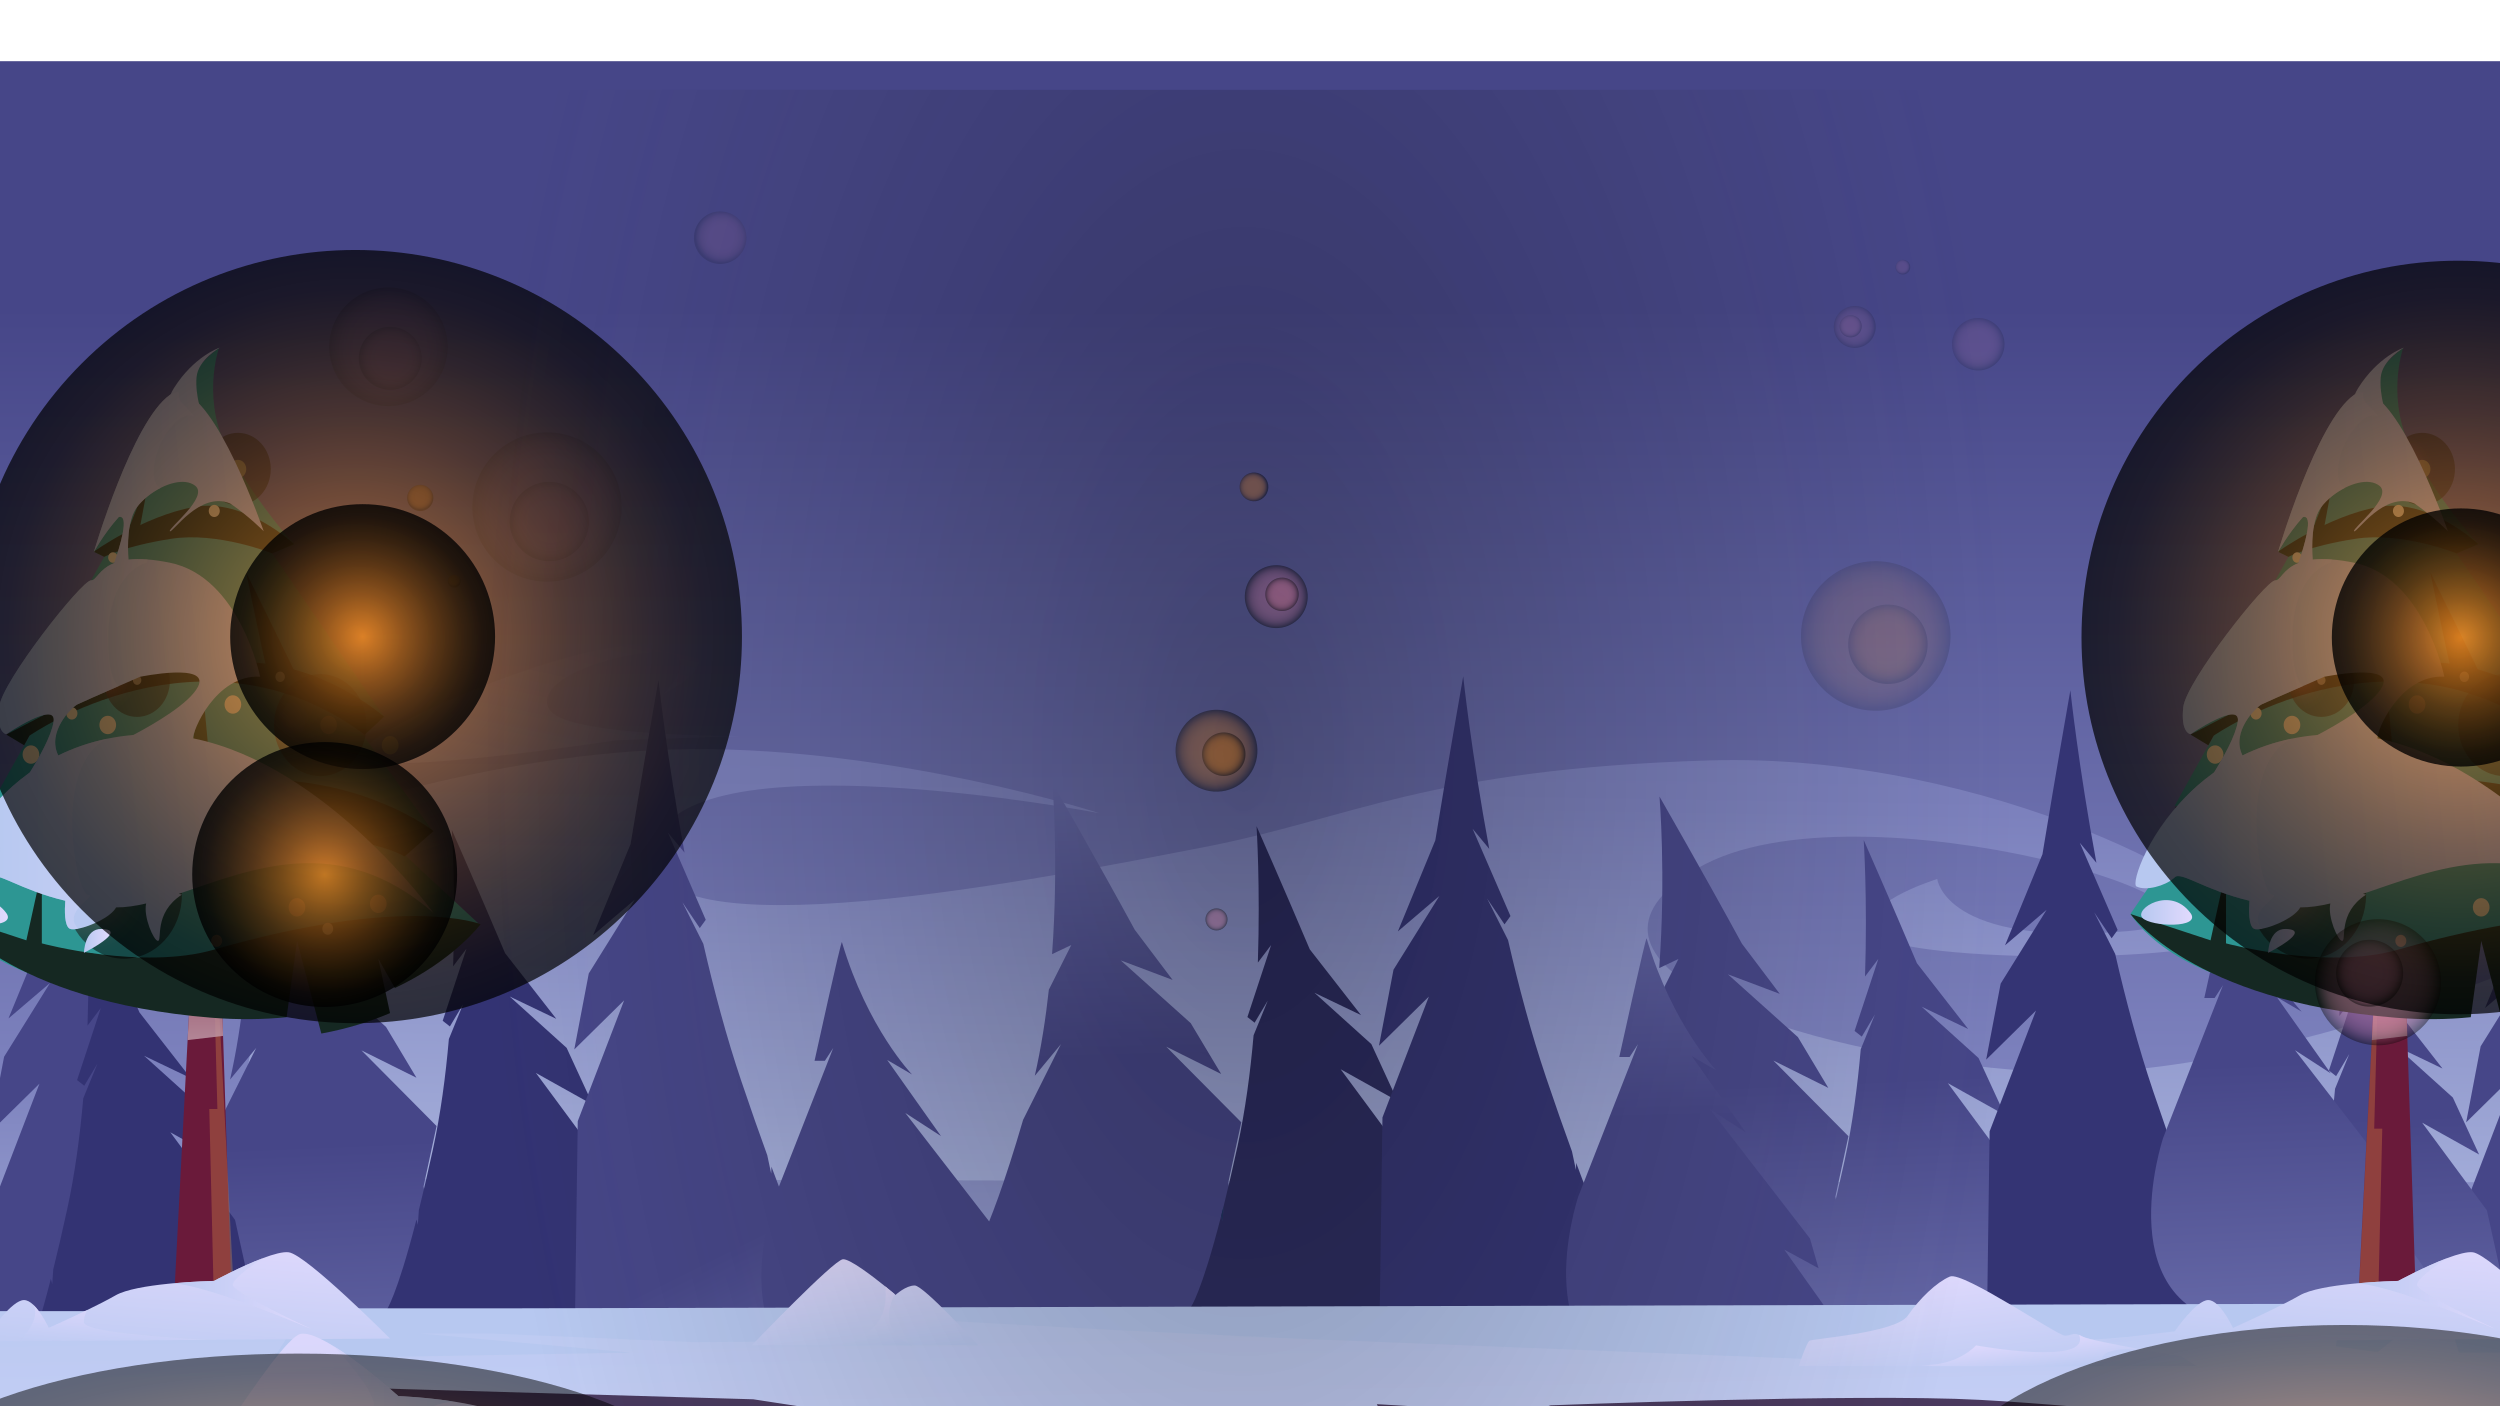 <svg width="1920" height="1080" viewBox="0 0 1920 1080" fill="none" xmlns="http://www.w3.org/2000/svg">
<g clip-path="url(#clip0_69_34539)">
<path d="M1926 47H-2V1147H1926V47Z" fill="url(#paint0_linear_69_34539)"/>
<path d="M218.643 634.769C218.643 634.769 373.036 576.592 530.462 575.332C687.875 574.073 844.212 624.498 844.212 624.498C844.212 624.498 519.885 562.494 502.498 650.64C485.123 738.798 811.994 672.429 924.863 650.579C1037.72 628.728 1095.98 590.714 1312.17 584.026C1528.36 577.337 1729.37 688.923 1719.54 715.114C1709.72 741.305 1461.63 739.801 1440.96 717.889C1420.31 695.978 1487.8 675.07 1487.8 675.07C1487.8 675.07 1493.6 727.463 1633.88 715.114C1774.18 702.777 1425.49 595.642 1304.02 666.706C1182.54 737.771 1368.92 810.315 1566.63 823.166C1764.35 836.017 2134.6 676.072 2127.3 619.399C2120 562.726 1964.09 572.557 1964.34 562.481C1964.59 552.406 2265.07 490.695 2265.07 490.695C2265.07 490.695 2105.38 534.774 2137.36 556.429C2169.35 578.096 2302.33 579.599 2332.06 611.341C2361.78 643.071 2094.14 905.59 1969.17 907.57C1844.19 909.551 177.315 905.272 177.315 905.272L218.619 634.769H218.643Z" fill="url(#paint1_linear_69_34539)"/>
<path d="M473.03 568.535C473.03 568.535 290.674 596.743 277.835 581.63C264.984 566.518 440.799 488.435 506.79 494.732C572.78 501.029 509.052 533.516 509.052 533.516C509.052 533.516 544.56 498.008 501.239 501.029C457.918 504.049 407.297 526.473 422.911 546.11C438.525 565.76 568.745 565.258 568.745 565.258L473.03 568.535V568.535Z" fill="url(#paint2_linear_69_34539)"/>
<path d="M-7.682 1094.8L30.222 1104.89C36.788 1107.48 51.84 1112.85 70.144 1115.51C82.176 1117.27 95.626 1117.86 108.99 1115.73C138.568 1111.04 167.791 1093.07 180.617 1045.07C180.617 1045.07 170.652 1033.48 143.434 959.994L143.226 965.349L140.206 951.178C134.325 935.05 127.698 916.22 120.276 894.236C108.917 860.635 99.245 824.345 91.114 788.874L74.986 756.875L88.387 776.769L92.972 770.398L81.503 743.975L63.896 703.393L76.674 718.824C62.857 644.274 56.67 586.293 56.67 586.293C56.67 586.293 45.702 648.371 35.248 712.246L6.501 782.185L26.872 764.786L38.427 754.919L25.124 776.292L3.139 811.592L-8 869.989L17.567 844.801L30.296 832.268L16.051 869.365L-5.334 925.085L-7.707 1094.8H-7.682Z" fill="url(#paint3_linear_69_34539)"/>
<path d="M325.264 911.178C335.266 964.966 335.266 1002.41 335.266 1002.41C335.266 1002.41 186.926 1061.15 123.906 976.044C123.906 976.044 139.032 961.322 167.729 862.881L196.793 804.765L176.704 829.085C181.631 807.32 185.092 784.871 187.488 762.96L204.728 728.663L189.97 735.644C195.24 663.724 190.154 603.908 190.154 603.908C190.154 603.908 224.084 662.978 253.454 716.912L282.543 755.465L271.966 751.479L242.67 740.45L284.731 778.158L296.469 788.686L319.836 827.703L300.565 818.117L277.603 806.697L306.471 835.785L335.266 864.801L325.264 911.203V911.178Z" fill="url(#paint4_linear_69_34539)"/>
<path d="M490.246 1022.12L454.396 1034.55C448.319 1037.37 434.295 1043.34 416.626 1047.65C405.01 1050.49 391.829 1052.59 378.294 1052.59C348.349 1052.59 316.669 1042.29 296.469 1006.8C296.469 1006.8 304.49 996.625 319.86 936.552L320.912 940.661L321.682 929.351C324.959 916.17 328.554 900.824 332.442 882.936C338.397 855.596 342.26 826.385 344.73 797.993L355.637 771.314L345.513 788.322L339.986 783.969L347.176 762.155L358.205 728.665L348.007 742.139C349.963 682.874 346.992 637.34 346.992 637.34C346.992 637.34 367.546 683.938 387.88 731.979L427.227 782.465L404.387 771.521L391.438 765.31L407.933 780.178L435.175 804.755L455.325 848.48L426.127 832.168L411.589 824.05L431.47 850.95L461.317 891.36L490.259 1022.12H490.246Z" fill="url(#paint5_linear_69_34539)"/>
<path d="M209.454 1067.65L173.604 1080.09C167.527 1082.9 153.502 1088.88 135.834 1093.18C124.218 1096.02 111.037 1098.12 97.502 1098.12C67.557 1098.12 35.876 1087.83 15.677 1052.33C15.677 1052.33 23.698 1042.16 39.068 982.086L40.119 986.194L40.889 974.884C44.166 961.703 47.761 946.358 51.65 928.469C57.604 901.129 61.468 871.918 63.938 843.527L74.845 816.847L64.72 833.855L59.194 829.502L66.383 807.689L77.412 774.198L67.215 787.673C69.171 728.407 66.2 682.873 66.2 682.873C66.2 682.873 86.754 729.471 107.088 777.512L146.435 827.998L123.594 817.055L110.646 810.843L127.14 825.712L154.383 850.288L174.533 894.013L145.335 877.702L130.796 869.583L150.678 896.483L180.524 936.894L209.466 1067.65H209.454Z" fill="url(#paint6_linear_69_34539)"/>
<path d="M441.362 1030.8L479.266 1040.88C485.833 1043.48 500.884 1048.84 519.188 1051.51C531.22 1053.27 544.67 1053.86 558.034 1051.73C587.612 1047.03 616.835 1029.07 629.661 981.069C629.661 981.069 619.696 969.477 592.478 895.992L592.271 901.347L589.25 887.176C583.369 871.048 576.742 852.218 569.32 830.234C557.961 796.633 548.289 760.343 540.158 724.872L524.03 692.873L537.431 712.767L542.017 706.396L530.547 679.973L512.94 639.391L525.718 654.822C511.901 580.273 505.714 522.291 505.714 522.291C505.714 522.291 494.746 584.369 484.292 648.244L455.546 718.183L475.916 700.784L487.471 690.917L474.168 712.29L452.183 747.59L441.044 805.987L466.611 780.799L479.34 768.266L465.095 805.364L443.71 861.083L441.338 1030.8H441.362Z" fill="url(#paint7_linear_69_34539)"/>
<path d="M1894.32 1086.8L1932.22 1096.89C1938.79 1099.48 1953.84 1104.85 1972.14 1107.51C1984.18 1109.27 1997.63 1109.86 2010.99 1107.73C2040.57 1103.04 2069.79 1085.07 2082.62 1037.07C2082.62 1037.07 2072.65 1025.48 2045.43 951.994L2045.23 957.349L2042.21 943.178C2036.32 927.05 2029.7 908.22 2022.28 886.236C2010.92 852.635 2001.25 816.345 1993.11 780.874L1976.99 748.875L1990.39 768.769L1994.97 762.398L1983.5 735.975L1965.9 695.393L1978.67 710.824C1964.86 636.274 1958.67 578.293 1958.67 578.293C1958.67 578.293 1947.7 640.371 1937.25 704.246L1908.5 774.185L1928.87 756.786L1940.43 746.919L1927.12 768.292L1905.14 803.592L1894 861.989L1919.57 836.801L1932.3 824.268L1918.05 861.365L1896.67 917.085L1894.29 1086.8H1894.32Z" fill="url(#paint8_linear_69_34539)"/>
<path d="M646.588 723.565C646.013 721.621 625.582 814.67 625.582 814.67H633.517L639.949 804.815L594.072 921.854C594.072 921.854 548.623 1057.12 658.387 1066.33C768.139 1075.55 794.293 1021.74 794.293 1021.74L752.28 962.571L778.642 976.938L772.003 954L695.265 854.751L722.703 872.542L681.326 814.022L700.4 825.173C700.4 825.173 666.311 790.02 646.6 723.565H646.588Z" fill="url(#paint9_linear_69_34539)"/>
<path d="M1409.59 918.993C1419.59 972.78 1419.59 1010.22 1419.59 1010.22C1419.59 1010.22 1271.25 1068.96 1208.23 983.858C1208.23 983.858 1223.35 969.137 1252.05 870.695L1281.12 812.579L1261.03 836.899C1265.95 815.135 1269.41 792.686 1271.81 770.774L1289.05 736.477L1274.29 743.459C1279.56 671.538 1274.48 611.723 1274.48 611.723C1274.48 611.723 1308.41 670.792 1337.78 724.727L1366.86 763.279L1356.29 759.293L1326.99 748.264L1369.05 785.973L1380.79 796.501L1404.16 835.518L1384.89 825.931L1361.93 814.511L1390.79 843.6L1419.59 872.615L1409.59 919.017V918.993Z" fill="url(#paint10_linear_69_34539)"/>
<path d="M1574.57 1029.93L1538.72 1042.37C1532.64 1045.18 1518.62 1051.16 1500.95 1055.46C1489.33 1058.3 1476.15 1060.4 1462.62 1060.4C1432.67 1060.4 1400.99 1050.11 1380.79 1014.61C1380.79 1014.61 1388.81 1004.44 1404.18 944.365L1405.23 948.473L1406.01 937.163C1409.28 923.994 1412.88 908.637 1416.77 890.748C1422.72 863.408 1426.58 834.197 1429.05 805.806L1439.96 779.126L1429.85 796.134L1424.32 791.781L1431.51 769.968L1442.54 736.478L1432.34 749.952C1434.3 690.687 1431.33 645.152 1431.33 645.152C1431.33 645.152 1451.88 691.75 1472.22 739.791L1511.56 790.277L1488.72 779.334L1475.77 773.123L1492.27 787.991L1519.51 812.555L1539.66 856.292L1510.46 839.981L1495.92 831.862L1515.81 858.762L1545.65 899.173L1574.59 1029.93H1574.57Z" fill="url(#paint11_linear_69_34539)"/>
<path d="M1938.84 1060.29L1902.99 1072.72C1896.91 1075.53 1882.89 1081.51 1865.22 1085.82C1853.6 1088.65 1840.42 1090.76 1826.89 1090.76C1796.94 1090.76 1765.26 1080.46 1745.06 1044.97C1745.06 1044.97 1753.08 1034.79 1768.45 974.72L1769.51 978.829L1770.28 967.519C1773.55 954.35 1777.15 938.992 1781.04 921.104C1786.99 893.764 1790.85 864.553 1793.32 836.161L1804.23 809.482L1794.12 826.49L1788.59 822.137L1795.78 800.323L1806.81 766.833L1796.61 780.307C1798.57 721.042 1795.6 675.508 1795.6 675.508C1795.6 675.508 1816.15 722.106 1836.49 770.147L1875.83 820.633L1852.99 809.689L1840.04 803.478L1856.54 818.346L1883.78 842.911L1903.93 886.648L1874.73 870.336L1860.2 862.218L1880.08 889.117L1909.92 929.529L1938.87 1060.29H1938.84Z" fill="url(#paint12_linear_69_34539)"/>
<path d="M1525.67 1038.61L1563.58 1048.7C1570.14 1051.29 1585.19 1056.66 1603.51 1059.33C1615.54 1061.09 1628.99 1061.67 1642.36 1059.55C1671.93 1054.85 1701.16 1036.89 1713.98 988.885C1713.98 988.885 1704.02 977.294 1676.8 903.808L1676.59 909.164L1673.57 894.992C1667.69 878.865 1661.06 860.035 1653.64 838.05C1642.28 804.45 1632.61 768.159 1624.48 732.688L1608.35 700.689L1621.75 720.583L1626.34 714.213L1614.87 687.79L1597.26 647.208L1610.04 662.638C1596.22 588.089 1590.04 530.107 1590.04 530.107C1590.04 530.107 1579.07 592.185 1568.61 656.06L1539.87 726L1560.24 708.601L1571.79 698.733L1558.49 720.106L1536.51 755.406L1525.37 813.804L1550.93 788.615L1563.66 776.083L1549.42 813.18L1528.03 868.899L1525.66 1038.61H1525.67Z" fill="#343474"/>
<path d="M1713.9 675.378C1713.32 673.434 1692.89 766.483 1692.89 766.483H1700.83L1707.26 756.628L1661.38 873.667C1661.38 873.667 1615.93 1008.94 1725.7 1018.14C1835.45 1027.36 1861.6 973.551 1861.6 973.551L1819.59 914.383L1845.95 928.75L1839.31 905.812L1762.57 806.564L1790.01 824.354L1748.64 765.835L1767.71 776.986C1767.71 776.986 1733.62 741.833 1713.91 675.378H1713.9Z" fill="url(#paint13_linear_69_34539)"/>
<path d="M943.29 908.296C953.291 962.083 953.291 999.523 953.291 999.523C953.291 999.523 804.951 1058.26 741.932 973.161C741.932 973.161 757.057 958.439 785.754 859.998L814.818 801.882L794.729 826.202C799.656 804.438 803.117 781.988 805.513 760.077L822.754 725.78L807.995 732.762C813.265 660.841 808.179 601.025 808.179 601.025C808.179 601.025 842.109 660.095 871.479 714.029L900.568 752.582L889.991 748.596L860.695 737.567L902.756 775.276L914.494 785.803L937.861 824.82L918.591 815.234L895.628 803.814L924.496 832.903L953.291 861.918L943.29 908.32V908.296Z" fill="url(#paint14_linear_69_34539)"/>
<path d="M1108.27 1019.25L1072.42 1031.68C1066.34 1034.49 1052.32 1040.47 1034.65 1044.78C1023.04 1047.61 1009.85 1049.72 996.319 1049.72C966.375 1049.72 934.694 1039.42 914.494 1003.92C914.494 1003.92 922.515 993.752 937.885 933.679L938.937 937.788L939.707 926.477C942.984 913.296 946.579 897.951 950.467 880.063C956.422 852.723 960.285 823.512 962.755 795.12L973.662 768.441L963.538 785.449L958.011 781.096L965.201 759.282L976.23 725.792L966.032 739.266C967.989 680.001 965.017 634.467 965.017 634.467C965.017 634.467 985.571 681.065 1005.91 729.106L1045.25 779.592L1022.41 768.648L1009.46 762.437L1025.96 777.305L1053.2 801.882L1073.35 845.607L1044.15 829.295L1029.61 821.177L1049.5 848.076L1079.34 888.487L1108.28 1019.25H1108.27Z" fill="#2B2B60"/>
<path d="M1059.39 1027.91L1097.29 1038C1103.86 1040.59 1118.91 1045.96 1137.21 1048.63C1149.25 1050.39 1162.7 1050.97 1176.06 1048.85C1205.64 1044.15 1234.86 1026.19 1247.69 978.185C1247.69 978.185 1237.72 966.594 1210.5 893.121L1210.3 898.476L1207.28 884.305C1201.39 868.177 1194.77 849.347 1187.35 827.363C1175.99 793.762 1166.31 757.472 1158.18 722.001L1142.06 690.002L1155.46 709.896L1160.04 703.525L1148.57 677.102L1130.97 636.52L1143.74 651.951C1129.93 577.401 1123.74 519.42 1123.74 519.42C1123.74 519.42 1112.77 581.498 1102.32 645.373L1073.57 715.312L1093.94 697.913L1105.5 688.046L1092.19 709.419L1070.21 744.719L1059.07 803.116L1084.64 777.928L1097.37 765.395L1083.12 802.492L1061.73 858.212L1059.36 1027.93L1059.39 1027.91Z" fill="#343474"/>
<path d="M939.695 926.477L938.924 937.787L937.873 933.678C938.472 931.355 939.071 928.959 939.695 926.477Z" fill="url(#paint15_linear_69_34539)"/>
<path d="M937.873 933.678C938.472 931.355 939.071 928.959 939.695 926.477L938.924 937.787L937.873 933.678Z" fill="url(#paint16_linear_69_34539)"/>
<path d="M1264.61 720.678C1264.04 718.734 1243.61 811.784 1243.61 811.784H1251.54L1257.97 801.928L1212.1 918.967C1212.1 918.967 1166.65 1054.24 1276.41 1063.44C1386.16 1072.66 1412.32 1018.85 1412.32 1018.85L1370.31 959.684L1396.67 974.051L1390.02 951.113L1313.28 851.864L1340.72 869.655L1299.34 811.135L1318.41 822.287C1318.41 822.287 1284.32 787.133 1264.61 720.678V720.678Z" fill="url(#paint17_linear_69_34539)"/>
<path d="M-56.25 1006.94L2359.89 1007.17L2314.42 1191.92L-56.25 1180.15V1006.94Z" fill="url(#paint18_linear_69_34539)"/>
<path style="mix-blend-mode:multiply" d="M2379.43 1024.22L2260.12 1038.79H2201.86H1888.36L1882.81 1019.35H1849.51L1826.02 1038.49L1794.02 1033.94L1796.8 1014.5L1578.09 1031.04L1530.45 1019.35L1464.76 1024.43L1386.18 1043.66L981.5 1027.5L856 1021.5L728.653 1014.5V1029.07L533.861 1030.83L379.076 1024.22H323.589L484.512 1038.79L209.839 1043.66L234.82 1004.78H398.505L2343.36 999.912L2379.43 1024.22Z" fill="url(#paint19_linear_69_34539)"/>
<path d="M2499.31 1153.55L1895.25 1182.67L1239.76 1169.52L1057.92 1184.46L220.208 1165.3L223.424 1064.31L578.466 1074.65L633.953 1083.16C689.77 1091.15 776.376 1101.93 851.194 1104.24C973.21 1107.99 1067.33 1099.54 1067.33 1099.54L1057.42 1078.4L1231.73 1088.73C1231.73 1088.73 1187.48 1079.34 1189.36 1079.34C1191.25 1079.34 1426.42 1069.95 1520.81 1075.11C1615.2 1080.28 1735.06 1094.83 1735.06 1094.83L1644.15 1101.41C1644.15 1101.41 1796.2 1119.26 1889.79 1115.5C1983.37 1111.74 2082.6 1101.41 2082.6 1101.41L1974.8 1088.73C1974.8 1088.73 2210.52 1054.91 2360.16 1067.13C2509.79 1079.34 2499.34 1153.55 2499.34 1153.55H2499.31Z" fill="url(#paint20_linear_69_34539)"/>
<path d="M1687.18 1049.19H1381.37C1381.37 1049.19 1387.32 1031.42 1389.58 1029.74C1391.83 1028.05 1455.92 1023.82 1465.17 1010.42C1474.43 997.016 1487.47 984.617 1497.54 980.387C1507.6 976.156 1580.05 1025.79 1585.93 1025.79C1591.06 1025.79 1591.96 1023.19 1596.74 1025.19C1597.42 1025.47 1598.18 1025.85 1599.05 1026.35C1602.74 1028.45 1624.19 1032.66 1643.35 1036.12C1660.06 1039.13 1675.04 1041.57 1675.04 1041.57L1687.19 1049.19H1687.18Z" fill="url(#paint21_linear_69_34539)"/>
<path style="mix-blend-mode:multiply" d="M1615.46 1048.35C1615.59 1048.64 1615.68 1048.92 1615.71 1049.19H1484.25C1479.06 1048.68 1476.03 1048.35 1476.03 1048.35C1503.64 1049.19 1517.57 1033.26 1517.57 1033.26C1517.57 1033.26 1606.56 1049.41 1596.71 1025.19C1597.4 1025.47 1598.16 1025.85 1599.02 1026.35C1602.72 1028.45 1624.16 1032.66 1643.32 1036.12C1644.02 1036.55 1644.41 1036.78 1644.41 1036.78C1644.41 1036.78 1607.88 1032.42 1615.44 1048.35H1615.46Z" fill="url(#paint22_linear_69_34539)"/>
<path d="M751.24 1033.15H577.43C577.43 1033.15 639.96 967.918 647.321 967.111C652.37 966.56 669.537 979.656 679.821 987.933C683.318 990.746 686.02 992.996 687.169 993.974C687.573 994.316 687.78 994.499 687.78 994.499C687.78 994.499 695.594 987.249 702.49 987.249C709.386 987.249 751.228 1033.16 751.228 1033.16L751.24 1033.15Z" fill="url(#paint23_linear_69_34539)"/>
<path style="mix-blend-mode:multiply" d="M700.655 1033.15H639.666C660.941 1030.03 683.501 1019.44 679.82 987.922C683.317 990.734 686.019 992.984 687.169 993.962C684.344 999.257 673.866 1022.48 700.655 1033.15Z" fill="url(#paint24_linear_69_34539)"/>
<path d="M132.447 1023.21C132.447 1024.38 135.149 1024.98 139.258 1025.22C141.838 1025.37 144.98 1025.38 148.343 1025.31C161.756 1024.99 178.776 1023.21 178.776 1023.21L171.318 795.568L169.141 729.297L147.364 736.866C147.364 736.866 147.095 741.94 146.631 750.743L146.606 751.22C146.019 762.274 145.139 778.976 144.088 798.784C139.698 881.966 132.447 1019.85 132.447 1023.2V1023.21Z" fill="#6A1A3A"/>
<g style="mix-blend-mode:color-dodge" opacity="0.3">
<path d="M180.415 1008.15L173.604 1010.16L164.568 1012.81L164.519 1010.24L160.741 851.728H166.953L165.131 783.304L163.908 737.538L166.231 735.691L166.256 736.168L168.738 783.732L180.415 1008.15Z" fill="#E79A47"/>
</g>
<path style="mix-blend-mode:multiply" opacity="0.82" d="M144.088 798.798H144.124L147.731 798.37L171.318 795.582L169.141 729.311L147.365 736.879C147.365 736.879 147.096 741.954 146.631 750.757L146.607 751.234C146.02 762.287 145.139 778.99 144.088 798.798V798.798Z" fill="url(#paint25_linear_69_34539)"/>
<path d="M-41.252 701.908C-41.252 701.908 -10.758 754.938 94.433 762.934C134.123 765.954 183.019 732.366 228.138 722.584C302.638 706.444 367.394 709.183 367.394 709.183L311.381 657.12L310.635 657.768C261.665 628.642 8.133 629.449 8.133 629.449L-41.265 701.896L-41.252 701.908Z" fill="#2D9693"/>
<path d="M-4.974 619.373L11.276 623.494L8.145 629.461C8.145 629.461 261.677 628.654 310.647 657.779L311.393 657.131L302.724 641.456L331.629 637.396L331.446 637.152L272.229 555.425L294.935 550.498L209.137 424.985L225.9 417.967C225.9 417.967 200.957 391.336 177.199 350.118C153.442 308.9 168.224 267.021 168.224 267.021C119.646 303.52 71.996 423.664 71.996 423.664L80.042 427.614L4.807 562.333L22.622 565.072L-7.346 618.787L-4.987 619.386L-4.974 619.373Z" fill="#2D9693"/>
<path d="M-41.253 701.92C-41.253 701.92 5.345 768.913 162.147 781.593C183.203 783.292 202.497 782.987 220.117 781.214L228.138 722.609L246.784 793.771C266.91 790.079 284.456 784.491 299.545 778.071L290.558 736.303L303.249 758.801C348.466 737.538 369.105 709.807 369.105 709.807C369.105 709.807 312.334 686.673 164.385 729.321C108.812 745.339 32.123 724.516 32.123 724.516V668.002L20.238 722.181L-41.277 701.933L-41.253 701.92Z" fill="#152822"/>
<path d="M-7.334 619.766L8.145 629.462C8.145 629.462 261.677 628.655 310.647 657.78L311.393 657.132L332.95 638.265C332.95 638.265 332.448 637.862 331.446 637.14C322.324 630.526 271.96 596.937 193.156 598.649C113.19 600.385 11.667 616.635 -4.987 619.374C-6.527 619.631 -7.346 619.766 -7.346 619.766H-7.334Z" fill="#152822"/>
<path d="M280.067 564.204L294.935 550.448C294.935 550.448 250.587 510.832 190.135 508.497C129.684 506.161 88.759 522.191 88.759 522.191V493.641L82.291 523.94L4.807 564.143L18.551 572.384L22.634 565.011C22.634 565.011 155.679 471.937 280.067 564.204V564.204Z" fill="#152822"/>
<path d="M71.996 423.725L80.042 427.662C80.042 427.662 95.216 419.507 131.261 413.821C167.295 408.135 209.137 425.033 209.137 425.033L225.9 417.893C225.9 417.893 188.02 382.214 148.942 389.342C109.876 396.483 71.984 423.713 71.984 423.713L71.996 423.725Z" fill="#152822"/>
<path d="M106.575 409.896L114.767 365.756L95.753 413.821L106.575 409.896Z" fill="#152822"/>
<path d="M229.605 522.767C228.419 519.71 189.084 439.744 189.084 439.744C189.084 439.744 206.117 523.635 207.303 522.767C208.489 521.899 229.605 522.767 229.605 522.767V522.767Z" fill="#152822"/>
<path d="M164.397 619.189C163.211 610.3 155.557 527.289 155.557 527.289L139.845 615.117L134.966 567.345L125.6 619.201H164.409L164.397 619.189Z" fill="#284027"/>
<path d="M17.352 579.501C17.352 583.401 20.214 586.568 23.759 586.568C27.305 586.568 30.167 583.401 30.167 579.501C30.167 575.6 27.305 572.434 23.759 572.434C20.214 572.434 17.352 575.6 17.352 579.501Z" fill="#FFE2B3"/>
<path d="M50.879 547.894C50.879 550.511 52.799 552.626 55.171 552.626C57.543 552.626 59.463 550.511 59.463 547.894C59.463 545.277 57.543 543.162 55.171 543.162C52.799 543.162 50.879 545.277 50.879 547.894Z" fill="#FFE2B3"/>
<path d="M82.756 563.85C86.294 563.85 89.163 560.685 89.163 556.782C89.163 552.879 86.294 549.715 82.756 549.715C79.217 549.715 76.349 552.879 76.349 556.782C76.349 560.685 79.217 563.85 82.756 563.85Z" fill="#FFE2B3"/>
<path d="M102.087 522.398C102.087 524.367 103.53 525.969 105.315 525.969C107.1 525.969 108.543 524.367 108.543 522.398C108.543 520.43 107.1 518.828 105.315 518.828C103.53 518.828 102.087 520.43 102.087 522.398Z" fill="#FFE2B3"/>
<path d="M172.443 541.046C172.443 544.946 175.304 548.113 178.85 548.113C182.395 548.113 185.257 544.946 185.257 541.046C185.257 537.145 182.395 533.979 178.85 533.979C175.304 533.979 172.443 537.145 172.443 541.046Z" fill="#FFE2B3"/>
<path d="M211.521 519.782C211.521 521.995 213.147 523.793 215.152 523.793C217.158 523.793 218.784 521.995 218.784 519.782C218.784 517.569 217.158 515.771 215.152 515.771C213.147 515.771 211.521 517.569 211.521 519.782Z" fill="#FFE2B3"/>
<path d="M54.584 471.034C56.394 474.384 60.331 475.484 63.363 473.479C66.396 471.486 67.386 467.145 65.576 463.795C63.767 460.445 59.83 459.344 56.797 461.35C53.765 463.343 52.775 467.683 54.584 471.034V471.034Z" fill="#FFE2B3"/>
<path d="M81.362 467.414C82.572 469.639 85.189 470.373 87.207 469.04C89.224 467.707 89.884 464.822 88.686 462.596C87.476 460.371 84.859 459.637 82.841 460.97C80.824 462.303 80.164 465.188 81.362 467.414Z" fill="#FFE2B3"/>
<path d="M83.6 430.255C84.639 432.162 86.876 432.786 88.6 431.649C90.337 430.512 90.899 428.042 89.86 426.122C88.833 424.215 86.583 423.591 84.859 424.728C83.123 425.865 82.56 428.335 83.6 430.255Z" fill="#FFE2B3"/>
<path d="M160.924 394.796C162.123 397.009 164.715 397.73 166.72 396.41C168.725 395.089 169.386 392.228 168.187 390.015C166.989 387.802 164.397 387.08 162.392 388.401C160.386 389.721 159.726 392.582 160.924 394.796Z" fill="#FFE2B3"/>
<path d="M177.223 363.836C179.033 367.187 182.97 368.287 186.003 366.282C189.035 364.289 190.025 359.948 188.216 356.598C186.406 353.248 182.469 352.147 179.436 354.152C176.404 356.158 175.402 360.486 177.223 363.836Z" fill="#FFE2B3"/>
<path d="M252.372 563.85C255.91 563.85 258.779 560.685 258.779 556.782C258.779 552.879 255.91 549.715 252.372 549.715C248.833 549.715 245.965 552.879 245.965 556.782C245.965 560.685 248.833 563.85 252.372 563.85Z" fill="#FFE2B3"/>
<path d="M293.223 572.36C293.223 576.261 296.084 579.428 299.63 579.428C303.176 579.428 306.037 576.261 306.037 572.36C306.037 568.46 303.176 565.293 299.63 565.293C296.084 565.293 293.223 568.46 293.223 572.36Z" fill="#FFE2B3"/>
<path d="M296.659 696.198C297.698 692.468 295.791 688.519 292.404 687.382C289.029 686.245 285.446 688.336 284.407 692.077C283.368 695.806 285.275 699.756 288.662 700.893C292.049 702.03 295.619 699.939 296.659 696.198Z" fill="#FFE2B3"/>
<path d="M255.71 714.647C256.382 712.214 255.147 709.647 252.946 708.901C250.745 708.155 248.41 709.524 247.738 711.957C247.065 714.391 248.3 716.958 250.501 717.704C252.702 718.45 255.037 717.081 255.71 714.647Z" fill="#FFE2B3"/>
<path d="M234.214 698.887C235.254 695.158 233.346 691.209 229.959 690.071C226.572 688.934 223.002 691.025 221.963 694.767C220.923 698.496 222.831 702.445 226.218 703.582C229.605 704.72 233.175 702.629 234.214 698.887Z" fill="#FFE2B3"/>
<path d="M170.413 723.94C171.098 721.482 169.838 718.89 167.613 718.132C165.387 717.386 163.028 718.768 162.355 721.225C161.67 723.683 162.93 726.275 165.155 727.033C167.38 727.779 169.74 726.397 170.413 723.94V723.94Z" fill="#FFE2B3"/>
<path d="M138.157 682.93C139.197 679.201 137.289 675.251 133.902 674.114C130.515 672.977 126.945 675.068 125.906 678.81C124.866 682.539 126.774 686.488 130.161 687.625C133.548 688.763 137.118 686.672 138.157 682.93Z" fill="#FFE2B3"/>
<path d="M101.268 689.52C102.307 685.791 100.4 681.841 97.013 680.704C93.626 679.567 90.055 681.658 89.016 685.399C87.977 689.129 89.884 693.078 93.271 694.215C96.658 695.352 100.228 693.262 101.268 689.52Z" fill="#FFE2B3"/>
<path d="M67.349 646.028C67.998 643.693 66.799 641.21 64.684 640.501C62.569 639.792 60.319 641.1 59.671 643.436C59.023 645.771 60.221 648.253 62.336 648.963C64.452 649.672 66.701 648.363 67.349 646.028Z" fill="#FFE2B3"/>
<path d="M30.961 614.016C32.001 610.287 30.093 606.337 26.706 605.2C23.319 604.063 19.749 606.154 18.71 609.896C17.67 613.625 19.578 617.574 22.965 618.711C26.352 619.848 29.922 617.758 30.961 614.016Z" fill="#FFE2B3"/>
<path style="mix-blend-mode:screen" opacity="0.5" d="M245.965 596.032C265.575 596.032 281.473 578.492 281.473 556.856C281.473 535.219 265.575 517.68 245.965 517.68C226.355 517.68 210.457 535.219 210.457 556.856C210.457 578.492 226.355 596.032 245.965 596.032Z" fill="url(#paint26_radial_69_34539)"/>
<path style="mix-blend-mode:screen" opacity="0.5" d="M105.254 550.583C119.179 550.583 130.467 538.129 130.467 522.766C130.467 507.403 119.179 494.949 105.254 494.949C91.329 494.949 80.041 507.403 80.041 522.766C80.041 538.129 91.329 550.583 105.254 550.583Z" fill="url(#paint27_radial_69_34539)"/>
<path style="mix-blend-mode:screen" opacity="0.5" d="M95.167 736.291C119.768 736.291 139.711 714.285 139.711 687.138C139.711 659.991 119.768 637.984 95.167 637.984C70.566 637.984 50.623 659.991 50.623 687.138C50.623 714.285 70.566 736.291 95.167 736.291Z" fill="url(#paint28_radial_69_34539)"/>
<path style="mix-blend-mode:screen" opacity="0.5" d="M182.738 388.048C196.663 388.048 207.951 375.594 207.951 360.231C207.951 344.868 196.663 332.414 182.738 332.414C168.814 332.414 157.526 344.868 157.526 360.231C157.526 375.594 168.814 388.048 182.738 388.048Z" fill="url(#paint29_radial_69_34539)"/>
<path d="M-36.631 680.794C-29.735 684.462 -14.683 680.488 -7.97 674.423C-7.97 674.423 -7.97 674.423 -7.958 674.423C-7.823 674.301 -7.689 674.167 -7.554 674.044C-7.481 673.971 -7.408 673.898 -7.334 673.824C-2.48 668.909 15.335 683.52 50.146 691.774C49.62 698.707 49.314 711.105 53.643 713.294C54.817 713.881 57.14 713.819 60.074 713.245C69.477 711.411 85.103 704.343 89.175 696.885C96.438 696.934 104.141 695.772 112.236 693.865C109.998 704.233 118.019 722.354 121.235 722.599C124.928 722.892 117.542 701.335 139.71 687.066C139.71 687.066 138.805 686.785 137.314 686.455C192.018 668.126 260.381 637.778 332.949 701.189C332.252 700.223 250.416 587.72 148.441 567.068C137.424 564.843 126.175 563.681 114.767 563.852C110.561 563.914 106.464 564.121 102.454 564.452C95.607 565.026 89.053 565.968 82.756 567.252C68.743 570.101 56.1 574.6 44.754 580.188C36.879 584.064 29.629 588.466 22.977 593.21C22.647 593.442 22.317 593.687 21.986 593.919C21.974 593.919 21.962 593.944 21.95 593.944C17.707 597.025 13.709 600.241 9.955 603.542C9.918 603.579 9.882 603.603 9.845 603.64C9.845 603.64 9.82 603.664 9.808 603.677C-27.583 636.666 -40.959 678.519 -36.643 680.818L-36.631 680.794Z" fill="url(#paint30_linear_69_34539)"/>
<path d="M87.733 432.394C86.216 436.772 85.067 439.743 85.067 439.743L99.324 436.54C99.324 436.54 98.957 433.898 98.664 429.79C97.918 419.311 97.673 399.295 105.254 389.355C109.754 383.461 116.54 378.081 123.693 374.523C127.129 372.811 130.65 371.503 134.049 370.769C140.151 369.437 145.836 369.913 149.871 373.019C160.827 381.444 128.62 406.106 130.467 407.989C132.264 409.823 153.552 376.858 176.82 386.689C191.554 396.728 202.375 407.83 202.534 407.989C202.363 407.475 165.816 301.857 137.51 301.062C135.089 300.989 132.741 301.685 130.467 303.275C101.635 323.474 72.143 423.664 71.996 424.166C72.094 423.982 79.186 410.544 91.181 397.082C99.764 394.808 92.159 419.605 87.72 432.407L87.733 432.394Z" fill="url(#paint31_linear_69_34539)"/>
<path d="M155.545 319.88C155.545 319.88 149.737 303.863 150.923 289.875C152.109 275.887 169.276 267.01 168.738 267.01C168.2 267.01 148.673 274.004 133.499 298.177C124.084 313.168 136.666 315.65 155.545 319.88V319.88Z" fill="url(#paint32_linear_69_34539)"/>
<path d="M4.807 563.837C4.807 563.837 43.482 537.622 41.183 554.068C39.643 565.06 29.518 582.704 22.977 593.195C19.724 598.404 17.352 601.852 17.352 601.852L38.078 596.032C38.078 596.032 53.789 598.367 44.754 580.173C35.73 561.979 55.098 543.161 59.463 540.972C62.018 539.689 78.158 532.597 91.046 526.972C100.094 523.023 107.528 519.783 107.528 519.783C107.528 519.783 161.499 508.644 152.121 527.278C145.628 540.19 118.52 555.951 102.454 564.436C95.313 568.202 90.349 570.538 90.349 570.538C90.349 570.538 149.614 571.553 148.44 567.053C147.267 562.541 165.326 517.949 199.77 519.697C199.77 519.697 184.193 443.081 130.479 432.162C124.023 430.854 118.337 430.047 113.336 429.668C107.626 429.228 102.796 429.313 98.676 429.79C94.274 430.292 90.691 431.221 87.745 432.395C75.713 437.163 74.087 445.881 69.954 445.71C63.009 445.404 1.396 523.353 -0.719 543.161C-2.835 562.969 4.819 563.837 4.819 563.837H4.807Z" fill="url(#paint33_linear_69_34539)"/>
<path d="M78.109 713.426C99.299 714.185 64.452 731.78 64.452 731.78C64.452 731.78 64.892 712.962 78.109 713.426Z" fill="url(#paint34_linear_69_34539)"/>
<path d="M4.807 701.187C13.611 713.145 -25.602 711.874 -32.107 704.929C-38.612 697.983 -10.636 680.217 4.807 701.187Z" fill="url(#paint35_linear_69_34539)"/>
<path style="mix-blend-mode:multiply" opacity="0.6" d="M-7.982 674.423C-7.982 674.423 -7.982 674.423 -7.97 674.423C-7.848 674.325 -7.725 674.191 -7.566 674.044C-7.493 673.971 -7.42 673.897 -7.346 673.824C-2.492 668.909 15.323 683.52 50.134 691.774C49.608 698.706 49.303 711.105 53.631 713.294C54.805 713.88 57.128 713.819 60.062 713.245C46.833 699.66 76.337 687.653 67.497 687.066C58.656 686.479 39.643 587.011 82.744 567.251C68.731 570.1 56.089 574.6 44.742 580.188C35.718 561.994 55.086 543.176 59.451 540.987C62.007 539.704 78.147 532.612 91.034 526.987C86.816 523.258 82.964 513.452 83.086 490.012C83.355 438.743 112.517 432.19 112.517 432.19C112.517 432.19 112.811 431.285 113.324 429.695C107.614 429.255 102.784 429.341 98.664 429.817C97.918 419.339 97.673 399.323 105.254 389.382C109.754 383.488 116.54 378.109 123.693 374.55C115.99 374.428 115.158 350.781 128.095 332.428C141.031 314.075 148.954 319.907 148.954 319.907C148.954 319.907 148.563 318.305 139.711 309.269C137.583 307.105 137.069 304.219 137.51 301.089C135.089 301.016 132.741 301.713 130.467 303.302C101.635 323.502 72.143 423.692 71.996 424.193C72.094 424.01 79.186 410.572 91.181 397.11C99.764 394.835 92.159 419.632 87.72 432.434C75.689 437.203 74.063 445.921 69.93 445.75C62.985 445.444 1.372 523.392 -0.744 543.201C-2.859 563.009 4.795 563.877 4.795 563.877C4.795 563.877 43.47 537.662 41.171 554.107C39.631 565.099 29.507 582.743 22.965 593.234C22.635 593.467 22.305 593.711 21.975 593.944C21.962 593.944 21.95 593.968 21.938 593.968C17.316 597.306 13.354 600.51 9.943 603.566C9.906 603.603 9.87 603.627 9.833 603.664C9.833 603.664 9.809 603.689 9.796 603.701C-20.601 631.09 -5.427 646.961 -1.147 649.235C5.688 652.867 -12.139 678.091 -7.994 674.46L-7.982 674.423Z" fill="url(#paint36_linear_69_34539)"/>
<path d="M-61.978 1030.5L14.87 1029.98L158.846 1028.99L299.557 1028.02C299.557 1028.02 235.278 963.499 221.682 961.75C217.402 961.2 210.139 963.181 202.191 966.14C184.902 972.596 164.397 983.735 164.397 983.735C164.397 983.735 148.416 984.052 130.699 985.776C130.381 985.801 130.063 985.838 129.745 985.874C129.403 985.911 129.048 985.948 128.706 985.984C113.153 987.586 96.683 990.288 88.784 994.812C82.805 998.236 74.808 1002.3 66.909 1006.13C51.992 1013.39 37.43 1019.87 37.43 1019.87C37.43 1019.87 32.025 1008.02 25.447 1001.94C23.185 999.85 20.788 998.444 18.416 998.444C9.172 998.444 -7.322 1022.47 -7.322 1022.47L-53.92 1028.01L-61.978 1030.49L-61.978 1030.5Z" fill="url(#paint37_linear_69_34539)"/>
<path style="mix-blend-mode:multiply" opacity="0.8" d="M64.476 1015.65C64.122 1013.26 65.124 1009.91 66.897 1006.15C51.98 1013.4 37.417 1019.88 37.417 1019.88C37.417 1019.88 32.013 1008.03 25.435 1001.95C32.367 1013.27 15.054 1029.79 14.87 1029.98L158.846 1028.99C121.174 1026.96 65.516 1022.76 64.464 1015.65H64.476Z" fill="url(#paint38_linear_69_34539)"/>
<path style="mix-blend-mode:multiply" opacity="0.8" d="M164.397 983.746C164.397 983.746 148.416 984.064 130.699 985.788C152.965 984.235 237.932 1020.18 239.228 1020.73C238.176 1020.24 178.789 992.721 178.789 986.803C178.789 980.885 201.971 966.285 202.192 966.139C184.902 972.595 164.397 983.734 164.397 983.734V983.746Z" fill="url(#paint39_linear_69_34539)"/>
<path style="mix-blend-mode:multiply" opacity="0.6" d="M128.694 985.983C129.012 985.958 129.354 985.934 129.696 985.885C129.708 985.885 129.721 985.885 129.733 985.885C129.391 985.921 129.036 985.958 128.694 985.995V985.983Z" fill="url(#paint40_linear_69_34539)"/>
<path d="M1809.92 1023.21C1809.92 1024.38 1812.62 1024.98 1816.73 1025.22C1819.31 1025.37 1822.45 1025.38 1825.81 1025.31C1839.23 1024.99 1856.25 1023.21 1856.25 1023.21L1848.79 795.568L1846.61 729.297L1824.83 736.866C1824.83 736.866 1824.57 741.94 1824.1 750.743L1824.08 751.22C1823.49 762.274 1822.61 778.976 1821.56 798.784C1817.17 881.966 1809.92 1019.85 1809.92 1023.2V1023.21Z" fill="#6A1A3A"/>
<g style="mix-blend-mode:color-dodge" opacity="0.3">
<path d="M1809.92 1023.22L1816.73 1025.22L1825.75 1027.87L1825.81 1025.31L1829.58 866.792H1823.38L1825.2 798.369L1826.41 752.602L1824.1 750.756L1824.08 751.233L1821.59 798.797L1809.92 1023.22Z" fill="#E79A47"/>
</g>
<path style="mix-blend-mode:multiply" opacity="0.82" d="M1821.56 798.798H1821.59L1825.2 798.37L1848.79 795.582L1846.61 729.311L1824.83 736.879C1824.83 736.879 1824.57 741.954 1824.1 750.757L1824.08 751.234C1823.49 762.287 1822.61 778.99 1821.56 798.798V798.798Z" fill="url(#paint41_linear_69_34539)"/>
<path d="M1636.2 701.908C1636.2 701.908 1666.7 754.938 1771.89 762.934C1811.58 765.954 1860.48 732.366 1905.6 722.584C1980.1 706.444 2044.85 709.183 2044.85 709.183L1988.84 657.12L1988.09 657.768C1939.12 628.642 1685.59 629.449 1685.59 629.449L1636.19 701.896L1636.2 701.908Z" fill="#2D9693"/>
<path d="M1672.5 619.373L1688.75 623.494L1685.62 629.461C1685.62 629.461 1939.15 628.654 1988.12 657.779L1988.86 657.131L1980.19 641.456L2009.1 637.396L2008.92 637.152L1949.7 555.425L1972.4 550.498L1886.61 424.985L1903.37 417.967C1903.37 417.967 1878.43 391.336 1854.67 350.118C1830.91 308.9 1845.69 267.021 1845.69 267.021C1797.12 303.52 1749.47 423.664 1749.47 423.664L1757.52 427.614L1682.29 562.333L1700.1 565.072L1670.14 618.787L1672.5 619.386V619.373Z" fill="#2D9693"/>
<path d="M1636.21 701.92C1636.21 701.92 1682.8 768.913 1839.61 781.593C1860.66 783.292 1879.95 782.987 1897.57 781.214L1905.6 722.609L1924.24 793.771C1944.37 790.079 1961.91 784.491 1977 778.071L1968.02 736.303L1980.71 758.801C2025.92 737.538 2046.56 709.807 2046.56 709.807C2046.56 709.807 1989.79 686.673 1841.84 729.321C1786.27 745.339 1709.58 724.516 1709.58 724.516V668.002L1697.7 722.181L1636.18 701.933L1636.21 701.92Z" fill="#152822"/>
<path d="M1670.14 619.766L1685.62 629.462C1685.62 629.462 1939.15 628.655 1988.12 657.78L1988.86 657.132L2010.42 638.265C2010.42 638.265 2009.92 637.862 2008.92 637.14C1999.79 630.526 1949.43 596.937 1870.63 598.649C1790.66 600.385 1689.14 616.635 1672.48 619.374C1670.94 619.631 1670.12 619.766 1670.12 619.766H1670.14Z" fill="#152822"/>
<path d="M1957.54 564.204L1972.4 550.448C1972.4 550.448 1928.06 510.832 1867.6 508.497C1807.15 506.161 1766.23 522.191 1766.23 522.191V493.641L1759.76 523.94L1682.28 564.143L1696.02 572.384L1700.1 565.011C1700.1 565.011 1833.16 471.937 1957.54 564.204Z" fill="#152822"/>
<path d="M1749.47 423.725L1757.52 427.662C1757.52 427.662 1772.7 419.507 1808.74 413.821C1844.78 408.135 1886.62 425.033 1886.62 425.033L1903.38 417.893C1903.38 417.893 1865.5 382.214 1826.42 389.342C1787.36 396.483 1749.47 423.713 1749.47 423.713V423.725Z" fill="#152822"/>
<path d="M1784.04 409.896L1792.22 365.756L1773.22 413.821L1784.04 409.896Z" fill="#152822"/>
<path d="M1907.06 522.767C1905.88 519.71 1866.54 439.744 1866.54 439.744C1866.54 439.744 1883.57 523.635 1884.76 522.767C1885.95 521.899 1907.06 522.767 1907.06 522.767V522.767Z" fill="#152822"/>
<path d="M1841.85 619.189C1840.67 610.3 1833.01 527.289 1833.01 527.289L1817.3 615.117L1812.42 567.345L1803.06 619.201H1841.87L1841.85 619.189Z" fill="#284027"/>
<path d="M1694.81 579.501C1694.81 583.401 1697.67 586.568 1701.22 586.568C1704.76 586.568 1707.62 583.401 1707.62 579.501C1707.62 575.6 1704.76 572.434 1701.22 572.434C1697.67 572.434 1694.81 575.6 1694.81 579.501Z" fill="#FFE2B3"/>
<path d="M1728.34 547.894C1728.34 550.511 1730.26 552.626 1732.63 552.626C1735 552.626 1736.92 550.511 1736.92 547.894C1736.92 545.277 1735 543.162 1732.63 543.162C1730.26 543.162 1728.34 545.277 1728.34 547.894Z" fill="#FFE2B3"/>
<path d="M1760.23 563.85C1763.76 563.85 1766.63 560.685 1766.63 556.782C1766.63 552.879 1763.76 549.715 1760.23 549.715C1756.69 549.715 1753.82 552.879 1753.82 556.782C1753.82 560.685 1756.69 563.85 1760.23 563.85Z" fill="#FFE2B3"/>
<path d="M1779.56 522.398C1779.56 524.367 1781 525.969 1782.78 525.969C1784.57 525.969 1786.01 524.367 1786.01 522.398C1786.01 520.43 1784.57 518.828 1782.78 518.828C1781 518.828 1779.56 520.43 1779.56 522.398Z" fill="#FFE2B3"/>
<path d="M1849.91 541.046C1849.91 544.946 1852.77 548.113 1856.32 548.113C1859.87 548.113 1862.73 544.946 1862.73 541.046C1862.73 537.145 1859.87 533.979 1856.32 533.979C1852.77 533.979 1849.91 537.145 1849.91 541.046Z" fill="#FFE2B3"/>
<path d="M1888.98 519.782C1888.98 521.995 1890.6 523.793 1892.61 523.793C1894.61 523.793 1896.24 521.995 1896.24 519.782C1896.24 517.569 1894.61 515.771 1892.61 515.771C1890.6 515.771 1888.98 517.569 1888.98 519.782Z" fill="#FFE2B3"/>
<path d="M1732.05 471.034C1733.86 474.384 1737.8 475.484 1740.83 473.479C1743.87 471.486 1744.86 467.145 1743.05 463.795C1741.24 460.445 1737.3 459.344 1734.27 461.35C1731.23 463.343 1730.24 467.683 1732.05 471.034Z" fill="#FFE2B3"/>
<path d="M1758.83 467.414C1760.04 469.639 1762.66 470.373 1764.68 469.04C1766.69 467.707 1767.35 464.822 1766.16 462.596C1764.95 460.371 1762.33 459.637 1760.31 460.97C1758.29 462.303 1757.63 465.188 1758.83 467.414Z" fill="#FFE2B3"/>
<path d="M1761.07 430.255C1762.11 432.162 1764.35 432.786 1766.07 431.649C1767.81 430.512 1768.37 428.042 1767.33 426.122C1766.3 424.215 1764.05 423.591 1762.33 424.728C1760.59 425.865 1760.03 428.335 1761.07 430.255Z" fill="#FFE2B3"/>
<path d="M1838.38 394.796C1839.58 397.009 1842.17 397.73 1844.18 396.41C1846.18 395.089 1846.84 392.228 1845.64 390.015C1844.45 387.802 1841.85 387.08 1839.85 388.401C1837.84 389.721 1837.18 392.582 1838.38 394.796Z" fill="#FFE2B3"/>
<path d="M1854.68 363.836C1856.49 367.187 1860.43 368.287 1863.46 366.282C1866.49 364.289 1867.48 359.948 1865.67 356.598C1863.86 353.248 1859.93 352.147 1856.89 354.152C1853.86 356.158 1852.86 360.486 1854.68 363.836Z" fill="#FFE2B3"/>
<path d="M1911.68 698.887C1912.72 695.158 1910.82 691.209 1907.43 690.071C1904.04 688.934 1900.47 691.025 1899.43 694.767C1898.39 698.496 1900.3 702.445 1903.69 703.582C1907.07 704.72 1910.64 702.629 1911.68 698.887Z" fill="#FFE2B3"/>
<path d="M1847.87 723.94C1848.56 721.482 1847.3 718.89 1845.07 718.132C1842.85 717.386 1840.49 718.768 1839.81 721.225C1839.13 723.683 1840.39 726.287 1842.61 727.033C1844.84 727.779 1847.2 726.397 1847.87 723.94V723.94Z" fill="#FFE2B3"/>
<path d="M1815.63 682.93C1816.67 679.201 1814.76 675.251 1811.37 674.114C1807.99 672.977 1804.41 675.068 1803.38 678.81C1802.34 682.539 1804.24 686.488 1807.63 687.625C1811.02 688.763 1814.59 686.672 1815.63 682.93Z" fill="#FFE2B3"/>
<path d="M1778.74 689.52C1779.78 685.791 1777.87 681.841 1774.48 680.704C1771.1 679.567 1767.53 681.658 1766.49 685.399C1765.45 689.129 1767.35 693.078 1770.74 694.215C1774.13 695.352 1777.7 693.262 1778.74 689.52Z" fill="#FFE2B3"/>
<path d="M1744.81 646.028C1745.46 643.693 1744.26 641.21 1742.14 640.501C1740.03 639.792 1737.78 641.1 1737.13 643.436C1736.48 645.771 1737.68 648.253 1739.79 648.963C1741.91 649.684 1744.16 648.363 1744.81 646.028Z" fill="#FFE2B3"/>
<path d="M1708.42 614.016C1709.46 610.287 1707.55 606.337 1704.16 605.2C1700.78 604.063 1697.21 606.154 1696.17 609.896C1695.13 613.625 1697.04 617.574 1700.42 618.711C1703.81 619.848 1707.38 617.758 1708.42 614.016Z" fill="#FFE2B3"/>
<path style="mix-blend-mode:screen" opacity="0.5" d="M1923.43 596.032C1943.05 596.032 1958.94 578.492 1958.94 556.856C1958.94 535.219 1943.05 517.68 1923.43 517.68C1903.82 517.68 1887.93 535.219 1887.93 556.856C1887.93 578.492 1903.82 596.032 1923.43 596.032Z" fill="url(#paint42_radial_69_34539)"/>
<path style="mix-blend-mode:screen" opacity="0.5" d="M1782.72 550.583C1796.65 550.583 1807.94 538.129 1807.94 522.766C1807.94 507.403 1796.65 494.949 1782.72 494.949C1768.8 494.949 1757.51 507.403 1757.51 522.766C1757.51 538.129 1768.8 550.583 1782.72 550.583Z" fill="url(#paint43_radial_69_34539)"/>
<path style="mix-blend-mode:screen" opacity="0.5" d="M1772.62 736.291C1797.23 736.291 1817.17 714.285 1817.17 687.138C1817.17 659.991 1797.23 637.984 1772.62 637.984C1748.02 637.984 1728.08 659.991 1728.08 687.138C1728.08 714.285 1748.02 736.291 1772.62 736.291Z" fill="url(#paint44_radial_69_34539)"/>
<path style="mix-blend-mode:screen" opacity="0.5" d="M1835 360.231C1835 375.601 1846.28 388.048 1860.21 388.048C1874.13 388.048 1885.42 375.588 1885.42 360.231C1885.42 344.874 1874.13 332.414 1860.21 332.414C1846.28 332.414 1835 344.874 1835 360.231Z" fill="url(#paint45_radial_69_34539)"/>
<path d="M1640.83 680.794C1647.72 684.462 1662.77 680.488 1669.49 674.423C1669.49 674.423 1669.49 674.423 1669.5 674.423C1669.63 674.301 1669.77 674.167 1669.9 674.044C1669.98 673.971 1670.05 673.898 1670.12 673.824C1674.98 668.909 1692.79 683.52 1727.6 691.774C1727.08 698.707 1726.77 711.105 1731.1 713.294C1732.27 713.881 1734.6 713.819 1737.53 713.245C1746.93 711.411 1762.56 704.343 1766.63 696.885C1773.9 696.934 1781.6 695.772 1789.69 693.865C1787.46 704.233 1795.48 722.354 1798.69 722.599C1802.39 722.892 1795 701.335 1817.17 687.066C1817.17 687.066 1816.26 686.785 1814.77 686.455C1869.48 668.126 1937.84 637.778 2010.41 701.189C2009.71 700.223 1927.87 587.72 1825.9 567.068C1814.88 564.843 1803.63 563.681 1792.22 563.852C1788.02 563.914 1783.92 564.121 1779.91 564.452C1773.06 565.026 1766.51 565.968 1760.21 567.252C1746.2 570.101 1733.56 574.6 1722.21 580.188C1714.34 584.064 1707.09 588.466 1700.43 593.21C1700.1 593.442 1699.77 593.687 1699.44 593.919C1699.43 593.919 1699.42 593.944 1699.41 593.944C1695.16 597.025 1691.17 600.241 1687.41 603.542C1687.38 603.579 1687.34 603.603 1687.3 603.64C1687.3 603.64 1687.28 603.664 1687.27 603.677C1649.87 636.666 1636.5 678.519 1640.81 680.818L1640.83 680.794Z" fill="url(#paint46_linear_69_34539)"/>
<path d="M1765.19 432.394C1763.67 436.772 1762.52 439.743 1762.52 439.743L1776.78 436.54C1776.78 436.54 1776.41 433.898 1776.12 429.79C1775.38 419.311 1775.13 399.295 1782.71 389.355C1787.21 383.461 1794 378.081 1801.15 374.523C1804.59 372.811 1808.11 371.503 1811.51 370.769C1817.61 369.437 1823.29 369.913 1827.33 373.019C1838.28 381.444 1806.08 406.106 1807.92 407.989C1809.72 409.823 1831.01 376.858 1854.28 386.689C1869.01 396.728 1879.83 407.83 1879.99 407.989C1879.82 407.475 1843.27 301.857 1814.97 301.062C1812.55 300.989 1810.2 301.685 1807.92 303.275C1779.09 323.474 1749.6 423.664 1749.45 424.166C1749.55 423.982 1756.64 410.544 1768.64 397.082C1777.22 394.808 1769.62 419.605 1765.18 432.407L1765.19 432.394Z" fill="url(#paint47_linear_69_34539)"/>
<path d="M1833.01 319.88C1833.01 319.88 1827.21 303.863 1828.39 289.875C1829.58 275.887 1846.75 267.01 1846.21 267.01C1845.67 267.01 1826.14 274.004 1810.97 298.177C1801.55 313.168 1814.14 315.65 1833.01 319.88V319.88Z" fill="url(#paint48_linear_69_34539)"/>
<path d="M1682.28 563.837C1682.28 563.837 1720.95 537.622 1718.65 554.068C1717.11 565.06 1706.99 582.704 1700.45 593.195C1697.19 598.404 1694.82 601.852 1694.82 601.852L1715.55 596.032C1715.55 596.032 1731.26 598.367 1722.22 580.173C1713.2 561.979 1732.57 543.161 1736.93 540.972C1739.49 539.689 1755.63 532.597 1768.52 526.972C1777.56 523.023 1785 519.783 1785 519.783C1785 519.783 1838.97 508.644 1829.59 527.278C1823.1 540.19 1795.99 555.951 1779.92 564.436C1772.78 568.202 1767.82 570.538 1767.82 570.538C1767.82 570.538 1827.08 571.553 1825.91 567.053C1824.74 562.541 1842.8 517.949 1877.24 519.697C1877.24 519.697 1861.66 443.081 1807.95 432.162C1801.49 430.854 1795.81 430.047 1790.81 429.668C1785.1 429.228 1780.27 429.313 1776.15 429.79C1771.74 430.292 1768.16 431.221 1765.21 432.395C1753.18 437.163 1751.56 445.881 1747.42 445.71C1740.48 445.404 1678.87 523.353 1676.75 543.161C1674.64 562.969 1682.29 563.837 1682.29 563.837H1682.28Z" fill="url(#paint49_linear_69_34539)"/>
<path d="M1755.57 713.426C1776.76 714.185 1741.91 731.78 1741.91 731.78C1741.91 731.78 1742.35 712.962 1755.57 713.426Z" fill="url(#paint50_linear_69_34539)"/>
<path d="M1682.28 701.187C1691.08 713.145 1651.87 711.874 1645.36 704.929C1638.86 697.983 1666.83 680.217 1682.28 701.187Z" fill="url(#paint51_linear_69_34539)"/>
<path style="mix-blend-mode:multiply" opacity="0.6" d="M1669.49 674.423C1669.49 674.423 1669.49 674.423 1669.5 674.423C1669.62 674.325 1669.74 674.191 1669.9 674.044C1669.98 673.971 1670.05 673.897 1670.12 673.824C1674.98 668.909 1692.79 683.52 1727.6 691.774C1727.08 698.706 1726.77 711.105 1731.1 713.294C1732.27 713.88 1734.6 713.819 1737.53 713.245C1724.3 699.66 1753.81 687.653 1744.97 687.066C1736.13 686.479 1717.11 587.011 1760.21 567.251C1746.2 570.1 1733.56 574.6 1722.21 580.188C1713.19 561.994 1732.56 543.176 1736.92 540.987C1739.48 539.704 1755.62 532.612 1768.5 526.987C1764.29 523.258 1760.43 513.452 1760.56 490.012C1760.82 438.743 1789.99 432.19 1789.99 432.19C1789.99 432.19 1790.28 431.285 1790.79 429.695C1785.08 429.255 1780.25 429.341 1776.13 429.817C1775.39 419.339 1775.14 399.323 1782.72 389.382C1787.22 383.488 1794.01 378.109 1801.16 374.55C1793.46 374.428 1792.63 350.781 1805.56 332.428C1818.5 314.075 1826.42 319.907 1826.42 319.907C1826.42 319.907 1826.03 318.305 1817.18 309.269C1815.05 307.105 1814.54 304.219 1814.98 301.089C1812.56 301.016 1810.21 301.713 1807.94 303.302C1779.1 323.502 1749.61 423.692 1749.47 424.193C1749.56 424.01 1756.66 410.572 1768.65 397.11C1777.23 394.835 1769.63 419.632 1765.19 432.434C1753.16 437.203 1751.53 445.921 1747.4 445.75C1740.45 445.444 1678.84 523.392 1676.73 543.201C1674.61 563.009 1682.26 563.877 1682.26 563.877C1682.26 563.877 1720.94 537.662 1718.64 554.107C1717.1 565.099 1706.98 582.743 1700.43 593.234C1700.1 593.467 1699.77 593.711 1699.44 593.944C1699.43 593.944 1699.42 593.968 1699.41 593.968C1694.79 597.306 1690.82 600.51 1687.41 603.566C1687.38 603.603 1687.34 603.627 1687.3 603.664C1687.3 603.664 1687.28 603.689 1687.27 603.701C1656.87 631.09 1672.04 646.961 1676.32 649.235C1683.16 652.867 1665.33 678.091 1669.48 674.46L1669.49 674.423Z" fill="url(#paint52_linear_69_34539)"/>
<path d="M1615.49 1030.5L1692.34 1029.98L1836.32 1028.99L1977.03 1028.02C1977.03 1028.02 1912.75 963.499 1899.15 961.75C1894.87 961.2 1887.61 963.181 1879.66 966.14C1862.37 972.596 1841.87 983.735 1841.87 983.735C1841.87 983.735 1825.89 984.052 1808.17 985.776C1807.85 985.801 1807.53 985.838 1807.22 985.874C1806.87 985.911 1806.52 985.948 1806.18 985.984C1790.62 987.586 1774.15 990.288 1766.25 994.812C1760.27 998.236 1752.28 1002.3 1744.38 1006.13C1729.46 1013.39 1714.9 1019.87 1714.9 1019.87C1714.9 1019.87 1709.5 1008.02 1702.92 1001.94C1700.65 999.85 1698.26 998.444 1695.89 998.444C1686.64 998.444 1670.15 1022.47 1670.15 1022.47L1623.55 1028.01L1615.49 1030.49V1030.5Z" fill="url(#paint53_linear_69_34539)"/>
<path style="mix-blend-mode:multiply" opacity="0.8" d="M1841.86 983.746C1841.86 983.746 1825.87 984.064 1808.16 985.788C1830.42 984.235 1915.39 1020.18 1916.69 1020.73C1915.63 1020.24 1856.25 992.721 1856.25 986.803C1856.25 980.885 1879.43 966.285 1879.65 966.139C1862.36 972.595 1841.86 983.734 1841.86 983.734V983.746Z" fill="url(#paint54_linear_69_34539)"/>
<path style="mix-blend-mode:multiply" opacity="0.6" d="M1806.15 985.983C1806.47 985.958 1806.81 985.934 1807.15 985.885C1807.17 985.885 1807.18 985.885 1807.19 985.885C1806.85 985.921 1806.49 985.958 1806.15 985.995V985.983Z" fill="url(#paint55_linear_69_34539)"/>
<path d="M602.81 1173.79L502.034 1172.66L313.221 1170.52L128.7 1168.43C128.7 1168.43 212.994 1028.22 230.822 1024.43C236.434 1023.23 245.959 1027.52 256.376 1033.97C279.046 1048 305.946 1072.22 305.946 1072.22C305.946 1072.22 326.903 1072.92 350.135 1076.66C350.551 1076.72 350.966 1076.79 351.394 1076.87C351.847 1076.94 352.299 1077.01 352.764 1077.1C373.171 1080.57 394.764 1086.44 405.121 1096.27C412.971 1103.72 423.449 1112.53 433.806 1120.87C453.357 1136.63 470.231 1141.29 470.231 1141.29C470.231 1141.29 479.548 1124.96 488.168 1111.76C491.139 1107.23 494.282 1104.18 497.387 1104.18C509.504 1104.18 531.147 1156.41 531.147 1156.41C531.147 1156.41 588.199 1161.96 594.985 1163.57C601.771 1165.19 602.81 1173.82 602.81 1173.82V1173.79Z" fill="url(#paint56_linear_69_34539)"/>
<path style="mix-blend-mode:multiply" opacity="0.8" d="M305.946 1072.21C305.946 1072.21 326.903 1072.9 350.135 1076.65C320.936 1073.28 209.522 1151.38 207.81 1152.58C209.191 1151.51 287.067 1091.71 287.067 1078.85C287.067 1065.98 256.67 1034.27 256.364 1033.96C279.033 1047.99 305.933 1072.21 305.933 1072.21H305.946Z" fill="url(#paint57_linear_69_34539)"/>
<path style="mix-blend-mode:screen" opacity="0.42" d="M984.28 482.024C971.134 484.295 958.631 475.485 956.36 462.339C954.089 449.193 962.899 436.69 976.045 434.419C989.191 432.148 1001.69 440.958 1003.97 454.104C1006.24 467.25 997.426 479.753 984.28 482.024Z" fill="url(#paint58_radial_69_34539)"/>
<path style="mix-blend-mode:screen" opacity="0.42" d="M935.717 714.481C931.094 715.275 926.702 712.183 925.895 707.559C925.102 702.936 928.194 698.545 932.817 697.737C937.441 696.944 941.832 700.036 942.639 704.659C943.433 709.283 940.341 713.674 935.717 714.481Z" fill="url(#paint59_radial_69_34539)"/>
<path style="mix-blend-mode:screen" opacity="0.42" d="M986.77 469.082C979.793 470.286 973.145 465.607 971.941 458.631C970.737 451.654 975.416 445.006 982.392 443.802C989.369 442.598 996.017 447.277 997.221 454.253C998.425 461.23 993.746 467.878 986.77 469.082Z" fill="url(#paint60_radial_69_34539)"/>
<path style="mix-blend-mode:screen" opacity="0.42" d="M1873.28 766.074C1879.75 740.132 1863.97 713.854 1838.03 707.381C1812.09 700.909 1785.81 716.691 1779.34 742.633C1772.86 768.575 1788.65 794.853 1814.59 801.326C1840.53 807.799 1866.81 792.016 1873.28 766.074Z" fill="url(#paint61_radial_69_34539)"/>
<path style="mix-blend-mode:screen" opacity="0.42" d="M1841.94 734.22C1849.24 746.395 1845.29 762.181 1833.11 769.486C1820.94 776.791 1805.15 772.837 1797.85 760.662C1790.54 748.488 1794.5 732.701 1806.67 725.396C1818.85 718.092 1834.63 722.045 1841.94 734.22Z" fill="url(#paint62_radial_69_34539)"/>
<path style="mix-blend-mode:screen" opacity="0.42" d="M915.116 601.485C901.341 590.911 898.755 571.171 909.343 557.396C919.917 543.62 939.657 541.035 953.433 551.623C967.208 562.197 969.793 581.937 959.205 595.712C948.631 609.488 928.891 612.073 915.116 601.485Z" fill="url(#paint63_radial_69_34539)"/>
<path style="mix-blend-mode:screen" opacity="0.42" d="M956.332 382.707C951.49 378.987 950.573 372.051 954.294 367.195C958.015 362.352 964.951 361.436 969.807 365.156C974.649 368.877 975.566 375.827 971.845 380.669C968.124 385.512 961.189 386.428 956.332 382.707Z" fill="url(#paint64_radial_69_34539)"/>
<path style="mix-blend-mode:screen" opacity="0.42" d="M929.712 592.458C922.393 586.836 921.025 576.357 926.648 569.052C932.27 561.733 942.749 560.365 950.054 565.988C957.372 571.61 958.74 582.089 953.118 589.394C947.495 596.712 937.017 598.08 929.712 592.458Z" fill="url(#paint65_radial_69_34539)"/>
<path style="mix-blend-mode:screen" opacity="0.42" d="M315.442 389.37C311.598 385.335 311.762 378.946 315.798 375.116C319.833 371.272 326.222 371.436 330.052 375.472C333.896 379.507 333.732 385.896 329.696 389.726C325.661 393.57 319.272 393.406 315.442 389.37Z" fill="url(#paint66_radial_69_34539)"/>
<path style="mix-blend-mode:screen" opacity="0.42" d="M345.25 449.779C343.349 447.782 343.431 444.622 345.428 442.734C347.425 440.833 350.585 440.915 352.473 442.912C354.374 444.909 354.292 448.069 352.295 449.957C350.298 451.858 347.138 451.776 345.25 449.779Z" fill="url(#paint67_radial_69_34539)"/>
<g opacity="0.3">
<path style="mix-blend-mode:screen" opacity="0.42" d="M362.869 386.128C364.661 354.514 391.747 330.343 423.361 332.135C454.974 333.927 479.146 361.012 477.354 392.626C475.562 424.239 448.476 448.411 416.863 446.619C385.249 444.827 361.077 417.742 362.869 386.128V386.128Z" fill="url(#paint68_radial_69_34539)"/>
<path style="mix-blend-mode:screen" opacity="0.42" d="M532.962 181.411C533.591 170.289 543.112 161.794 554.234 162.423C565.355 163.053 573.85 172.574 573.221 183.695C572.592 194.817 563.071 203.312 551.949 202.683C540.828 202.053 532.333 192.532 532.962 181.411V181.411Z" fill="url(#paint69_radial_69_34539)"/>
<path style="mix-blend-mode:screen" opacity="0.42" d="M391.46 398.836C392.417 382.051 406.795 369.206 423.58 370.164C440.365 371.121 453.21 385.498 452.252 402.283C451.295 419.068 436.917 431.913 420.132 430.956C403.347 429.998 390.502 415.621 391.46 398.836Z" fill="url(#paint70_radial_69_34539)"/>
<path style="mix-blend-mode:screen" opacity="0.42" d="M252.844 263.749C254.267 238.633 275.771 219.441 300.887 220.863C326.003 222.286 345.195 243.79 343.773 268.906C342.35 294.022 320.846 313.214 295.73 311.792C270.614 310.369 251.422 288.865 252.844 263.749Z" fill="url(#paint71_radial_69_34539)"/>
<path style="mix-blend-mode:screen" opacity="0.42" d="M275.552 273.843C276.305 260.505 287.727 250.314 301.065 251.066C314.403 251.819 324.594 263.241 323.841 276.579C323.089 289.917 311.667 300.108 298.329 299.355C284.991 298.603 274.8 287.181 275.552 273.843Z" fill="url(#paint72_radial_69_34539)"/>
<path style="mix-blend-mode:screen" opacity="0.42" d="M1526.64 245.582C1537.02 249.632 1542.15 261.314 1538.1 271.697C1534.05 282.08 1522.37 287.209 1511.98 283.16C1501.6 279.111 1496.47 267.429 1500.52 257.046C1504.57 246.663 1516.25 241.533 1526.64 245.582Z" fill="url(#paint73_radial_69_34539)"/>
<path style="mix-blend-mode:screen" opacity="0.42" d="M1430.32 236.1C1438.61 239.328 1442.71 248.672 1439.47 256.961C1436.24 265.251 1426.9 269.355 1418.61 266.113C1410.32 262.885 1406.21 253.542 1409.46 245.252C1412.68 236.962 1422.03 232.858 1430.32 236.1Z" fill="url(#paint74_radial_69_34539)"/>
<path style="mix-blend-mode:screen" opacity="0.42" d="M1463.5 199.92C1466.42 201.055 1467.85 204.338 1466.72 207.252C1465.58 210.166 1462.3 211.602 1459.39 210.467C1456.47 209.331 1455.04 206.048 1456.17 203.135C1457.31 200.221 1460.59 198.784 1463.5 199.92Z" fill="url(#paint75_radial_69_34539)"/>
<path style="mix-blend-mode:screen" opacity="0.42" d="M1424.44 242.642C1428.84 244.352 1431.01 249.317 1429.29 253.722C1427.58 258.127 1422.62 260.302 1418.21 258.578C1413.81 256.869 1411.63 251.903 1413.35 247.498C1415.06 243.093 1420.03 240.918 1424.44 242.642Z" fill="url(#paint76_radial_69_34539)"/>
<path style="mix-blend-mode:screen" opacity="0.42" d="M1398.96 528.013C1377.1 505.031 1378.02 468.671 1401 446.825C1423.98 424.965 1460.33 425.881 1482.19 448.863C1504.05 471.845 1503.13 508.205 1480.15 530.051C1457.17 551.911 1420.81 550.995 1398.96 528.013Z" fill="url(#paint77_radial_69_34539)"/>
<path style="mix-blend-mode:screen" opacity="0.42" d="M1427.84 515.851C1416.24 503.649 1416.72 484.347 1428.92 472.733C1441.12 461.133 1460.43 461.612 1472.04 473.814C1483.64 486.016 1483.16 505.318 1470.96 516.932C1458.76 528.532 1439.46 528.053 1427.84 515.851Z" fill="url(#paint78_radial_69_34539)"/>
</g>
<path style="mix-blend-mode:screen" opacity="0.7" d="M1887.96 778.971C2047.78 778.971 2177.34 649.413 2177.34 489.595C2177.34 329.777 2047.78 200.219 1887.96 200.219C1728.15 200.219 1598.59 329.777 1598.59 489.595C1598.59 649.413 1728.15 778.971 1887.96 778.971Z" fill="url(#paint79_radial_69_34539)"/>
<path style="mix-blend-mode:screen" opacity="0.79" d="M1889.98 588.737C1944.74 588.737 1989.12 544.35 1989.12 489.596C1989.12 434.842 1944.74 390.455 1889.98 390.455C1835.23 390.455 1790.84 434.842 1790.84 489.596C1790.84 544.35 1835.23 588.737 1889.98 588.737Z" fill="url(#paint80_radial_69_34539)"/>
<path style="mix-blend-mode:screen" opacity="0.7" d="M482.859 698.859C598.812 582.905 598.812 394.907 482.859 278.953C366.905 163 178.907 163 62.953 278.953C-53.001 394.907 -53.001 582.905 62.953 698.859C178.907 814.813 366.905 814.813 482.859 698.859Z" fill="url(#paint81_radial_69_34539)"/>
<path style="mix-blend-mode:screen" opacity="0.79" d="M350.434 560.845C390.159 521.12 390.159 456.713 350.434 416.988C310.709 377.263 246.302 377.263 206.577 416.988C166.852 456.713 166.852 521.119 206.577 560.844C246.302 600.569 310.709 600.57 350.434 560.845Z" fill="url(#paint82_radial_69_34539)"/>
<path style="mix-blend-mode:screen" opacity="0.79" d="M321.272 743.569C360.997 703.844 360.997 639.437 321.272 599.712C281.547 559.987 217.14 559.987 177.415 599.712C137.69 639.437 137.69 703.844 177.415 743.569C217.14 783.294 281.547 783.294 321.272 743.569Z" fill="url(#paint83_radial_69_34539)"/>
<path style="mix-blend-mode:screen" opacity="0.5" d="M1800.94 1301.16C1977.24 1301.16 2120.15 1237.68 2120.15 1159.37C2120.15 1081.06 1977.24 1017.58 1800.94 1017.58C1624.64 1017.58 1481.73 1081.06 1481.73 1159.37C1481.73 1237.68 1624.64 1301.16 1800.94 1301.16Z" fill="url(#paint84_radial_69_34539)"/>
<path style="mix-blend-mode:screen" opacity="0.5" d="M228.905 1267.87C405.202 1267.87 548.119 1216.76 548.119 1153.72C548.119 1090.67 405.202 1039.56 228.905 1039.56C52.608 1039.56 -90.309 1090.67 -90.309 1153.72C-90.309 1216.76 52.608 1267.87 228.905 1267.87Z" fill="url(#paint85_radial_69_34539)"/>
<rect opacity="0.3" x="-13" y="69" width="1936" height="1018" fill="url(#paint86_radial_69_34539)"/>
</g>
<defs>
<linearGradient id="paint0_linear_69_34539" x1="961.993" y1="1336.09" x2="961.993" y2="236.089" gradientUnits="userSpaceOnUse">
<stop stop-color="#D4E4FD"/>
<stop offset="0.47" stop-color="#7C81BD"/>
<stop offset="1" stop-color="#464688"/>
</linearGradient>
<linearGradient id="paint1_linear_69_34539" x1="1247.33" y1="1274.51" x2="1270.48" y2="-117.609" gradientUnits="userSpaceOnUse">
<stop stop-color="#D4E4FD"/>
<stop offset="0.47" stop-color="#7C81BD"/>
<stop offset="1" stop-color="#464688"/>
</linearGradient>
<linearGradient id="paint2_linear_69_34539" x1="363.426" y1="858.467" x2="466.831" y2="361.492" gradientUnits="userSpaceOnUse">
<stop stop-color="#D4E4FD"/>
<stop offset="0.47" stop-color="#7C81BD"/>
<stop offset="1" stop-color="#464688"/>
</linearGradient>
<linearGradient id="paint3_linear_69_34539" x1="361.825" y1="1512.91" x2="114.908" y2="1020.74" gradientUnits="userSpaceOnUse">
<stop stop-color="#D4E4FD"/>
<stop offset="0.47" stop-color="#7C81BD"/>
<stop offset="1" stop-color="#464688"/>
</linearGradient>
<linearGradient id="paint4_linear_69_34539" x1="254.75" y1="1521.29" x2="227.875" y2="879.62" gradientUnits="userSpaceOnUse">
<stop stop-color="#D4E4FD"/>
<stop offset="0.47" stop-color="#7C81BD"/>
<stop offset="1" stop-color="#464688"/>
</linearGradient>
<linearGradient id="paint5_linear_69_34539" x1="454.347" y1="1657.95" x2="403.959" y2="1126.31" gradientUnits="userSpaceOnUse">
<stop stop-color="#B3C8E8"/>
<stop offset="0.47" stop-color="#6368A8"/>
<stop offset="1" stop-color="#333373"/>
</linearGradient>
<linearGradient id="paint6_linear_69_34539" x1="173.555" y1="1703.48" x2="123.167" y2="1171.84" gradientUnits="userSpaceOnUse">
<stop stop-color="#B3C8E8"/>
<stop offset="0.47" stop-color="#6368A8"/>
<stop offset="1" stop-color="#333373"/>
</linearGradient>
<linearGradient id="paint7_linear_69_34539" x1="810.869" y1="1448.91" x2="563.952" y2="956.737" gradientUnits="userSpaceOnUse">
<stop stop-color="#D4E4FD"/>
<stop offset="0.47" stop-color="#7C81BD"/>
<stop offset="1" stop-color="#464688"/>
</linearGradient>
<linearGradient id="paint8_linear_69_34539" x1="2263.82" y1="1504.91" x2="2016.91" y2="1012.74" gradientUnits="userSpaceOnUse">
<stop stop-color="#D4E4FD"/>
<stop offset="0.47" stop-color="#7C81BD"/>
<stop offset="1" stop-color="#464688"/>
</linearGradient>
<linearGradient id="paint9_linear_69_34539" x1="754.2" y1="1687.14" x2="703.799" y2="1155.49" gradientUnits="userSpaceOnUse">
<stop stop-color="#D4E4FD"/>
<stop offset="0.47" stop-color="#7C81BD"/>
<stop offset="1" stop-color="#464688"/>
</linearGradient>
<linearGradient id="paint10_linear_69_34539" x1="1336.84" y1="1475.97" x2="1309.96" y2="834.307" gradientUnits="userSpaceOnUse">
<stop stop-color="#D4E4FD"/>
<stop offset="0.47" stop-color="#7C81BD"/>
<stop offset="1" stop-color="#464688"/>
</linearGradient>
<linearGradient id="paint11_linear_69_34539" x1="1496.4" y1="1469.28" x2="1469.53" y2="827.619" gradientUnits="userSpaceOnUse">
<stop stop-color="#D4E4FD"/>
<stop offset="0.47" stop-color="#7C81BD"/>
<stop offset="1" stop-color="#464688"/>
</linearGradient>
<linearGradient id="paint12_linear_69_34539" x1="1860.67" y1="1499.64" x2="1833.8" y2="857.975" gradientUnits="userSpaceOnUse">
<stop stop-color="#D4E4FD"/>
<stop offset="0.47" stop-color="#7C81BD"/>
<stop offset="1" stop-color="#464688"/>
</linearGradient>
<linearGradient id="paint13_linear_69_34539" x1="1777.88" y1="1457.49" x2="1751.01" y2="815.82" gradientUnits="userSpaceOnUse">
<stop stop-color="#D4E4FD"/>
<stop offset="0.47" stop-color="#7C81BD"/>
<stop offset="1" stop-color="#464688"/>
</linearGradient>
<linearGradient id="paint14_linear_69_34539" x1="829.98" y1="180.286" x2="845.105" y2="812.715" gradientUnits="userSpaceOnUse">
<stop stop-color="#D4E4FD"/>
<stop offset="0.47" stop-color="#7C81BD"/>
<stop offset="1" stop-color="#464688"/>
</linearGradient>
<linearGradient id="paint15_linear_69_34539" x1="983.81" y1="343.886" x2="883.021" y2="1657.43" gradientUnits="userSpaceOnUse">
<stop stop-color="#16274C"/>
<stop offset="1" stop-color="#293D79"/>
</linearGradient>
<linearGradient id="paint16_linear_69_34539" x1="983.81" y1="343.886" x2="883.021" y2="1657.43" gradientUnits="userSpaceOnUse">
<stop stop-color="#16274C"/>
<stop offset="1" stop-color="#293D79"/>
</linearGradient>
<linearGradient id="paint17_linear_69_34539" x1="1289.04" y1="225.72" x2="1304.17" y2="858.149" gradientUnits="userSpaceOnUse">
<stop stop-color="#D4E4FD"/>
<stop offset="0.47" stop-color="#7C81BD"/>
<stop offset="1" stop-color="#464688"/>
</linearGradient>
<linearGradient id="paint18_linear_69_34539" x1="1161.62" y1="1466.82" x2="1150.66" y2="924.702" gradientUnits="userSpaceOnUse">
<stop stop-color="#E2DAFE"/>
<stop offset="0.99" stop-color="#B7C8F0"/>
</linearGradient>
<linearGradient id="paint19_linear_69_34539" x1="1294.64" y1="1429.74" x2="1294.64" y2="1323.03" gradientUnits="userSpaceOnUse">
<stop stop-color="#E2DAFE"/>
<stop offset="0.99" stop-color="#B7C8F0"/>
</linearGradient>
<linearGradient id="paint20_linear_69_34539" x1="1365.31" y1="776.485" x2="1352.38" y2="1677.23" gradientUnits="userSpaceOnUse">
<stop stop-color="#684B67"/>
<stop offset="1" stop-color="#0D164C"/>
</linearGradient>
<linearGradient id="paint21_linear_69_34539" x1="1525.39" y1="966.937" x2="1536.7" y2="1071.68" gradientUnits="userSpaceOnUse">
<stop stop-color="#E2DAFE"/>
<stop offset="0.99" stop-color="#B7C8F0"/>
</linearGradient>
<linearGradient id="paint22_linear_69_34539" x1="1558.42" y1="1025.79" x2="1561.78" y2="1056.87" gradientUnits="userSpaceOnUse">
<stop stop-color="#E2DAFE"/>
<stop offset="0.99" stop-color="#B7C8F0"/>
</linearGradient>
<linearGradient id="paint23_linear_69_34539" x1="656.136" y1="957.243" x2="665.906" y2="1047.75" gradientUnits="userSpaceOnUse">
<stop stop-color="#E2DAFE"/>
<stop offset="0.99" stop-color="#B7C8F0"/>
</linearGradient>
<linearGradient id="paint24_linear_69_34539" x1="664.866" y1="984.07" x2="670.87" y2="1039.68" gradientUnits="userSpaceOnUse">
<stop stop-color="#E2DAFE"/>
<stop offset="0.99" stop-color="#B7C8F0"/>
</linearGradient>
<linearGradient id="paint25_linear_69_34539" x1="157.758" y1="806.819" x2="157.305" y2="711.312" gradientUnits="userSpaceOnUse">
<stop stop-color="#C7A5B3"/>
<stop offset="1" stop-color="#8E4257"/>
</linearGradient>
<radialGradient id="paint26_radial_69_34539" cx="0" cy="0" r="1" gradientUnits="userSpaceOnUse" gradientTransform="translate(223.307 554.751) rotate(180) scale(35.668 39.033)">
<stop stop-color="#DC443A"/>
<stop offset="0.12" stop-color="#AF362E"/>
<stop offset="0.29" stop-color="#7A2520"/>
<stop offset="0.45" stop-color="#4E1814"/>
<stop offset="0.6" stop-color="#2C0D0B"/>
<stop offset="0.75" stop-color="#130605"/>
<stop offset="0.88" stop-color="#050101"/>
<stop offset="0.99"/>
</radialGradient>
<radialGradient id="paint27_radial_69_34539" cx="0" cy="0" r="1" gradientUnits="userSpaceOnUse" gradientTransform="translate(81.943 520.795) rotate(180) scale(25.326 27.715)">
<stop stop-color="#DC443A"/>
<stop offset="0.12" stop-color="#AF362E"/>
<stop offset="0.29" stop-color="#7A2520"/>
<stop offset="0.45" stop-color="#4E1814"/>
<stop offset="0.6" stop-color="#2C0D0B"/>
<stop offset="0.75" stop-color="#130605"/>
<stop offset="0.88" stop-color="#050101"/>
<stop offset="0.99"/>
</radialGradient>
<radialGradient id="paint28_radial_69_34539" cx="0" cy="0" r="1" gradientUnits="userSpaceOnUse" gradientTransform="translate(71.808 684.546) rotate(-180) scale(44.754 48.976)">
<stop stop-color="#DC443A"/>
<stop offset="0.12" stop-color="#AF362E"/>
<stop offset="0.29" stop-color="#7A2520"/>
<stop offset="0.45" stop-color="#4E1814"/>
<stop offset="0.6" stop-color="#2C0D0B"/>
<stop offset="0.75" stop-color="#130605"/>
<stop offset="0.88" stop-color="#050101"/>
<stop offset="0.99"/>
</radialGradient>
<radialGradient id="paint29_radial_69_34539" cx="0" cy="0" r="1" gradientUnits="userSpaceOnUse" gradientTransform="translate(159.786 358.848) rotate(180) scale(25.326 27.715)">
<stop stop-color="#DC443A"/>
<stop offset="0.12" stop-color="#AF362E"/>
<stop offset="0.29" stop-color="#7A2520"/>
<stop offset="0.45" stop-color="#4E1814"/>
<stop offset="0.6" stop-color="#2C0D0B"/>
<stop offset="0.75" stop-color="#130605"/>
<stop offset="0.88" stop-color="#050101"/>
<stop offset="0.99"/>
</radialGradient>
<linearGradient id="paint30_linear_69_34539" x1="247.457" y1="629.647" x2="85.018" y2="646.802" gradientUnits="userSpaceOnUse">
<stop offset="0.02" stop-color="#E6DBFF"/>
<stop offset="1" stop-color="#B7C8F0"/>
</linearGradient>
<linearGradient id="paint31_linear_69_34539" x1="221.718" y1="358.689" x2="58.986" y2="375.88" gradientUnits="userSpaceOnUse">
<stop offset="0.02" stop-color="#E6DBFF"/>
<stop offset="1" stop-color="#B7C8F0"/>
</linearGradient>
<linearGradient id="paint32_linear_69_34539" x1="216.021" y1="287.759" x2="51.943" y2="305.085" gradientUnits="userSpaceOnUse">
<stop offset="0.02" stop-color="#E6DBFF"/>
<stop offset="1" stop-color="#B7C8F0"/>
</linearGradient>
<linearGradient id="paint33_linear_69_34539" x1="235.266" y1="497.101" x2="72.46" y2="514.293" gradientUnits="userSpaceOnUse">
<stop offset="0.02" stop-color="#E6DBFF"/>
<stop offset="1" stop-color="#B7C8F0"/>
</linearGradient>
<linearGradient id="paint34_linear_69_34539" x1="84.945" y1="722.597" x2="64.452" y2="722.597" gradientUnits="userSpaceOnUse">
<stop stop-color="#E2DAFE"/>
<stop offset="0.99" stop-color="#B7C8F0"/>
</linearGradient>
<linearGradient id="paint35_linear_69_34539" x1="6.103" y1="700.722" x2="-33.073" y2="700.722" gradientUnits="userSpaceOnUse">
<stop stop-color="#E2DAFE"/>
<stop offset="0.99" stop-color="#B7C8F0"/>
</linearGradient>
<linearGradient id="paint36_linear_69_34539" x1="148.954" y1="507.375" x2="-8.704" y2="507.375" gradientUnits="userSpaceOnUse">
<stop stop-color="#E2DAFE"/>
<stop offset="0.99" stop-color="#B7C8F0"/>
</linearGradient>
<linearGradient id="paint37_linear_69_34539" x1="126.138" y1="935.682" x2="115.684" y2="1068.87" gradientUnits="userSpaceOnUse">
<stop stop-color="#E2DAFE"/>
<stop offset="0.99" stop-color="#B7C8F0"/>
</linearGradient>
<linearGradient id="paint38_linear_69_34539" x1="89.09" y1="1001.05" x2="85.788" y2="1043.28" gradientUnits="userSpaceOnUse">
<stop stop-color="#E2DAFE"/>
<stop offset="0.99" stop-color="#B7C8F0"/>
</linearGradient>
<linearGradient id="paint39_linear_69_34539" x1="239.228" y1="993.442" x2="130.699" y2="993.442" gradientUnits="userSpaceOnUse">
<stop stop-color="#E2DAFE"/>
<stop offset="0.99" stop-color="#B7C8F0"/>
</linearGradient>
<linearGradient id="paint40_linear_69_34539" x1="129.733" y1="985.934" x2="128.694" y2="985.934" gradientUnits="userSpaceOnUse">
<stop stop-color="#E2DAFE"/>
<stop offset="0.99" stop-color="#B7C8F0"/>
</linearGradient>
<linearGradient id="paint41_linear_69_34539" x1="1835.22" y1="806.819" x2="1834.78" y2="711.312" gradientUnits="userSpaceOnUse">
<stop stop-color="#C7A5B3"/>
<stop offset="1" stop-color="#8E4257"/>
</linearGradient>
<radialGradient id="paint42_radial_69_34539" cx="0" cy="0" r="1" gradientUnits="userSpaceOnUse" gradientTransform="translate(1908.09 -13.642) rotate(180) scale(35.668 39.033)">
<stop stop-color="#DC443A"/>
<stop offset="0.12" stop-color="#AF362E"/>
<stop offset="0.29" stop-color="#7A2520"/>
<stop offset="0.45" stop-color="#4E1814"/>
<stop offset="0.6" stop-color="#2C0D0B"/>
<stop offset="0.75" stop-color="#130605"/>
<stop offset="0.88" stop-color="#050101"/>
<stop offset="0.99"/>
</radialGradient>
<radialGradient id="paint43_radial_69_34539" cx="0" cy="0" r="1" gradientUnits="userSpaceOnUse" gradientTransform="translate(1766.72 520.795) rotate(180) scale(25.326 27.715)">
<stop stop-color="#DC443A"/>
<stop offset="0.12" stop-color="#AF362E"/>
<stop offset="0.29" stop-color="#7A2520"/>
<stop offset="0.45" stop-color="#4E1814"/>
<stop offset="0.6" stop-color="#2C0D0B"/>
<stop offset="0.75" stop-color="#130605"/>
<stop offset="0.88" stop-color="#050101"/>
<stop offset="0.99"/>
</radialGradient>
<radialGradient id="paint44_radial_69_34539" cx="0" cy="0" r="1" gradientUnits="userSpaceOnUse" gradientTransform="translate(1756.57 684.546) rotate(-180) scale(44.754 48.976)">
<stop stop-color="#DC443A"/>
<stop offset="0.12" stop-color="#AF362E"/>
<stop offset="0.29" stop-color="#7A2520"/>
<stop offset="0.45" stop-color="#4E1814"/>
<stop offset="0.6" stop-color="#2C0D0B"/>
<stop offset="0.75" stop-color="#130605"/>
<stop offset="0.88" stop-color="#050101"/>
<stop offset="0.99"/>
</radialGradient>
<radialGradient id="paint45_radial_69_34539" cx="0" cy="0" r="1" gradientUnits="userSpaceOnUse" gradientTransform="translate(1844.56 358.848) rotate(180) scale(25.326 27.715)">
<stop stop-color="#DC443A"/>
<stop offset="0.12" stop-color="#AF362E"/>
<stop offset="0.29" stop-color="#7A2520"/>
<stop offset="0.45" stop-color="#4E1814"/>
<stop offset="0.6" stop-color="#2C0D0B"/>
<stop offset="0.75" stop-color="#130605"/>
<stop offset="0.88" stop-color="#050101"/>
<stop offset="0.99"/>
</radialGradient>
<linearGradient id="paint46_linear_69_34539" x1="1924.93" y1="629.647" x2="1762.48" y2="646.802" gradientUnits="userSpaceOnUse">
<stop offset="0.02" stop-color="#E6DBFF"/>
<stop offset="1" stop-color="#B7C8F0"/>
</linearGradient>
<linearGradient id="paint47_linear_69_34539" x1="1899.19" y1="358.689" x2="1736.46" y2="375.88" gradientUnits="userSpaceOnUse">
<stop offset="0.02" stop-color="#E6DBFF"/>
<stop offset="1" stop-color="#B7C8F0"/>
</linearGradient>
<linearGradient id="paint48_linear_69_34539" x1="1893.49" y1="287.759" x2="1729.4" y2="305.085" gradientUnits="userSpaceOnUse">
<stop offset="0.02" stop-color="#E6DBFF"/>
<stop offset="1" stop-color="#B7C8F0"/>
</linearGradient>
<linearGradient id="paint49_linear_69_34539" x1="1912.74" y1="497.101" x2="1749.93" y2="514.293" gradientUnits="userSpaceOnUse">
<stop offset="0.02" stop-color="#E6DBFF"/>
<stop offset="1" stop-color="#B7C8F0"/>
</linearGradient>
<linearGradient id="paint50_linear_69_34539" x1="1762.41" y1="722.597" x2="1741.92" y2="722.597" gradientUnits="userSpaceOnUse">
<stop stop-color="#E2DAFE"/>
<stop offset="0.99" stop-color="#B7C8F0"/>
</linearGradient>
<linearGradient id="paint51_linear_69_34539" x1="1683.56" y1="700.722" x2="1644.4" y2="700.722" gradientUnits="userSpaceOnUse">
<stop stop-color="#E2DAFE"/>
<stop offset="0.99" stop-color="#B7C8F0"/>
</linearGradient>
<linearGradient id="paint52_linear_69_34539" x1="1826.42" y1="507.375" x2="1668.77" y2="507.375" gradientUnits="userSpaceOnUse">
<stop stop-color="#E2DAFE"/>
<stop offset="0.99" stop-color="#B7C8F0"/>
</linearGradient>
<linearGradient id="paint53_linear_69_34539" x1="1803.6" y1="935.682" x2="1793.15" y2="1068.87" gradientUnits="userSpaceOnUse">
<stop stop-color="#E2DAFE"/>
<stop offset="0.99" stop-color="#B7C8F0"/>
</linearGradient>
<linearGradient id="paint54_linear_69_34539" x1="1916.69" y1="993.442" x2="1808.17" y2="993.442" gradientUnits="userSpaceOnUse">
<stop stop-color="#E2DAFE"/>
<stop offset="0.99" stop-color="#B7C8F0"/>
</linearGradient>
<linearGradient id="paint55_linear_69_34539" x1="1807.2" y1="985.934" x2="1806.16" y2="985.934" gradientUnits="userSpaceOnUse">
<stop stop-color="#E2DAFE"/>
<stop offset="0.99" stop-color="#B7C8F0"/>
</linearGradient>
<linearGradient id="paint56_linear_69_34539" x1="350.648" y1="978.512" x2="371.153" y2="1239.94" gradientUnits="userSpaceOnUse">
<stop stop-color="#E2DAFE"/>
<stop offset="0.99" stop-color="#B7C8F0"/>
</linearGradient>
<linearGradient id="paint57_linear_69_34539" x1="207.822" y1="1093.26" x2="350.147" y2="1093.26" gradientUnits="userSpaceOnUse">
<stop stop-color="#E2DAFE"/>
<stop offset="0.99" stop-color="#B7C8F0"/>
</linearGradient>
<radialGradient id="paint58_radial_69_34539" cx="0" cy="0" r="1" gradientUnits="userSpaceOnUse" gradientTransform="translate(980.082 458.179) rotate(80.19) scale(24.158)">
<stop stop-color="#E382A9"/>
<stop offset="0.38" stop-color="#E180A7"/>
<stop offset="0.52" stop-color="#DA7DA2"/>
<stop offset="0.61" stop-color="#CE7699"/>
<stop offset="0.69" stop-color="#BD6C8D"/>
<stop offset="0.76" stop-color="#A75F7C"/>
<stop offset="0.82" stop-color="#8C5068"/>
<stop offset="0.87" stop-color="#6B3D50"/>
<stop offset="0.92" stop-color="#462834"/>
<stop offset="0.97" stop-color="#1D1015"/>
<stop offset="1"/>
</radialGradient>
<radialGradient id="paint59_radial_69_34539" cx="0" cy="0" r="1" gradientUnits="userSpaceOnUse" gradientTransform="translate(934.191 706.06) rotate(80.19) scale(8.495 8.495)">
<stop stop-color="#E382A9"/>
<stop offset="0.38" stop-color="#E180A7"/>
<stop offset="0.52" stop-color="#DA7DA2"/>
<stop offset="0.61" stop-color="#CE7699"/>
<stop offset="0.69" stop-color="#BD6C8D"/>
<stop offset="0.76" stop-color="#A75F7C"/>
<stop offset="0.82" stop-color="#8C5068"/>
<stop offset="0.87" stop-color="#6B3D50"/>
<stop offset="0.92" stop-color="#462834"/>
<stop offset="0.97" stop-color="#1D1015"/>
<stop offset="1"/>
</radialGradient>
<radialGradient id="paint60_radial_69_34539" cx="0" cy="0" r="1" gradientUnits="userSpaceOnUse" gradientTransform="translate(984.508 456.399) rotate(80.19) scale(12.832 12.832)">
<stop stop-color="#E382A9"/>
<stop offset="0.38" stop-color="#E180A7"/>
<stop offset="0.52" stop-color="#DA7DA2"/>
<stop offset="0.61" stop-color="#CE7699"/>
<stop offset="0.69" stop-color="#BD6C8D"/>
<stop offset="0.76" stop-color="#A75F7C"/>
<stop offset="0.82" stop-color="#8C5068"/>
<stop offset="0.87" stop-color="#6B3D50"/>
<stop offset="0.92" stop-color="#462834"/>
<stop offset="0.97" stop-color="#1D1015"/>
<stop offset="1"/>
</radialGradient>
<radialGradient id="paint61_radial_69_34539" cx="0" cy="0" r="1" gradientUnits="userSpaceOnUse" gradientTransform="translate(1826.48 754.964) rotate(-30.97) scale(48.412)">
<stop stop-color="#E382A9"/>
<stop offset="0.38" stop-color="#E180A7"/>
<stop offset="0.52" stop-color="#DA7DA2"/>
<stop offset="0.61" stop-color="#CE7699"/>
<stop offset="0.69" stop-color="#BD6C8D"/>
<stop offset="0.76" stop-color="#A75F7C"/>
<stop offset="0.82" stop-color="#8C5068"/>
<stop offset="0.87" stop-color="#6B3D50"/>
<stop offset="0.92" stop-color="#462834"/>
<stop offset="0.97" stop-color="#1D1015"/>
<stop offset="1"/>
</radialGradient>
<radialGradient id="paint62_radial_69_34539" cx="0" cy="0" r="1" gradientUnits="userSpaceOnUse" gradientTransform="translate(1819.88 746.669) rotate(-30.96) scale(25.704 25.704)">
<stop stop-color="#E382A9"/>
<stop offset="0.38" stop-color="#E180A7"/>
<stop offset="0.52" stop-color="#DA7DA2"/>
<stop offset="0.61" stop-color="#CE7699"/>
<stop offset="0.69" stop-color="#BD6C8D"/>
<stop offset="0.76" stop-color="#A75F7C"/>
<stop offset="0.82" stop-color="#8C5068"/>
<stop offset="0.87" stop-color="#6B3D50"/>
<stop offset="0.92" stop-color="#462834"/>
<stop offset="0.97" stop-color="#1D1015"/>
<stop offset="1"/>
</radialGradient>
<radialGradient id="paint63_radial_69_34539" cx="0" cy="0" r="1" gradientUnits="userSpaceOnUse" gradientTransform="translate(933.566 576.512) rotate(127.53) scale(31.436)">
<stop stop-color="#E3821F"/>
<stop offset="0.38" stop-color="#E1801E"/>
<stop offset="0.52" stop-color="#DA7D1D"/>
<stop offset="0.61" stop-color="#CE761C"/>
<stop offset="0.69" stop-color="#BD6C19"/>
<stop offset="0.76" stop-color="#A75F16"/>
<stop offset="0.82" stop-color="#8C5013"/>
<stop offset="0.87" stop-color="#6B3D0E"/>
<stop offset="0.92" stop-color="#462809"/>
<stop offset="0.97" stop-color="#1D1003"/>
<stop offset="1"/>
</radialGradient>
<radialGradient id="paint64_radial_69_34539" cx="0" cy="0" r="1" gradientUnits="userSpaceOnUse" gradientTransform="translate(962.375 373.912) rotate(127.53) scale(11.053 11.053)">
<stop stop-color="#E3821F"/>
<stop offset="0.38" stop-color="#E1801E"/>
<stop offset="0.52" stop-color="#DA7D1D"/>
<stop offset="0.61" stop-color="#CE761C"/>
<stop offset="0.69" stop-color="#BD6C19"/>
<stop offset="0.76" stop-color="#A75F16"/>
<stop offset="0.82" stop-color="#8C5013"/>
<stop offset="0.87" stop-color="#6B3D0E"/>
<stop offset="0.92" stop-color="#462809"/>
<stop offset="0.97" stop-color="#1D1003"/>
<stop offset="1"/>
</radialGradient>
<radialGradient id="paint65_radial_69_34539" cx="0" cy="0" r="1" gradientUnits="userSpaceOnUse" gradientTransform="translate(939.175 579.182) rotate(127.53) scale(16.689 16.689)">
<stop stop-color="#E3821F"/>
<stop offset="0.38" stop-color="#E1801E"/>
<stop offset="0.52" stop-color="#DA7D1D"/>
<stop offset="0.61" stop-color="#CE761C"/>
<stop offset="0.69" stop-color="#BD6C19"/>
<stop offset="0.76" stop-color="#A75F16"/>
<stop offset="0.82" stop-color="#8C5013"/>
<stop offset="0.87" stop-color="#6B3D0E"/>
<stop offset="0.92" stop-color="#462809"/>
<stop offset="0.97" stop-color="#1D1003"/>
<stop offset="1"/>
</radialGradient>
<radialGradient id="paint66_radial_69_34539" cx="0" cy="0" r="1" gradientUnits="userSpaceOnUse" gradientTransform="translate(322.609 381.282) rotate(136.44) scale(10.082)">
<stop stop-color="#E3821F"/>
<stop offset="0.38" stop-color="#E1801E"/>
<stop offset="0.52" stop-color="#DA7D1D"/>
<stop offset="0.61" stop-color="#CE761C"/>
<stop offset="0.69" stop-color="#BD6C19"/>
<stop offset="0.76" stop-color="#A75F16"/>
<stop offset="0.82" stop-color="#8C5013"/>
<stop offset="0.87" stop-color="#6B3D0E"/>
<stop offset="0.92" stop-color="#462809"/>
<stop offset="0.97" stop-color="#1D1003"/>
<stop offset="1"/>
</radialGradient>
<radialGradient id="paint67_radial_69_34539" cx="0" cy="0" r="1" gradientUnits="userSpaceOnUse" gradientTransform="translate(348.724 445.209) rotate(136.44) scale(4.993)">
<stop stop-color="#E3821F"/>
<stop offset="0.38" stop-color="#E1801E"/>
<stop offset="0.52" stop-color="#DA7D1D"/>
<stop offset="0.61" stop-color="#CE761C"/>
<stop offset="0.69" stop-color="#BD6C19"/>
<stop offset="0.76" stop-color="#A75F16"/>
<stop offset="0.82" stop-color="#8C5013"/>
<stop offset="0.87" stop-color="#6B3D0E"/>
<stop offset="0.92" stop-color="#462809"/>
<stop offset="0.97" stop-color="#1D1003"/>
<stop offset="1"/>
</radialGradient>
<radialGradient id="paint68_radial_69_34539" cx="0" cy="0" r="1" gradientUnits="userSpaceOnUse" gradientTransform="translate(421.264 388.822) rotate(-176.76) scale(57.331)">
<stop stop-color="#E382A9"/>
<stop offset="0.38" stop-color="#E180A7"/>
<stop offset="0.52" stop-color="#DA7DA2"/>
<stop offset="0.61" stop-color="#CE7699"/>
<stop offset="0.69" stop-color="#BD6C8D"/>
<stop offset="0.76" stop-color="#A75F7C"/>
<stop offset="0.82" stop-color="#8C5068"/>
<stop offset="0.87" stop-color="#6B3D50"/>
<stop offset="0.92" stop-color="#462834"/>
<stop offset="0.97" stop-color="#1D1015"/>
<stop offset="1"/>
</radialGradient>
<radialGradient id="paint69_radial_69_34539" cx="0" cy="0" r="1" gradientUnits="userSpaceOnUse" gradientTransform="translate(554.217 181.986) rotate(-176.76) scale(20.164)">
<stop stop-color="#E382A9"/>
<stop offset="0.38" stop-color="#E180A7"/>
<stop offset="0.52" stop-color="#DA7DA2"/>
<stop offset="0.61" stop-color="#CE7699"/>
<stop offset="0.69" stop-color="#BD6C8D"/>
<stop offset="0.76" stop-color="#A75F7C"/>
<stop offset="0.82" stop-color="#8C5068"/>
<stop offset="0.87" stop-color="#6B3D50"/>
<stop offset="0.92" stop-color="#462834"/>
<stop offset="0.97" stop-color="#1D1015"/>
<stop offset="1"/>
</radialGradient>
<radialGradient id="paint70_radial_69_34539" cx="0" cy="0" r="1" gradientUnits="userSpaceOnUse" gradientTransform="translate(423 400.018) rotate(-176.76) scale(30.451 30.451)">
<stop stop-color="#E382A9"/>
<stop offset="0.38" stop-color="#E180A7"/>
<stop offset="0.52" stop-color="#DA7DA2"/>
<stop offset="0.61" stop-color="#CE7699"/>
<stop offset="0.69" stop-color="#BD6C8D"/>
<stop offset="0.76" stop-color="#A75F7C"/>
<stop offset="0.82" stop-color="#8C5068"/>
<stop offset="0.87" stop-color="#6B3D50"/>
<stop offset="0.92" stop-color="#462834"/>
<stop offset="0.97" stop-color="#1D1015"/>
<stop offset="1"/>
</radialGradient>
<radialGradient id="paint71_radial_69_34539" cx="0" cy="0" r="1" gradientUnits="userSpaceOnUse" gradientTransform="translate(299.448 265.791) rotate(-176.76) scale(45.539)">
<stop stop-color="#E382A9"/>
<stop offset="0.38" stop-color="#E180A7"/>
<stop offset="0.52" stop-color="#DA7DA2"/>
<stop offset="0.61" stop-color="#CE7699"/>
<stop offset="0.69" stop-color="#BD6C8D"/>
<stop offset="0.76" stop-color="#A75F7C"/>
<stop offset="0.82" stop-color="#8C5068"/>
<stop offset="0.87" stop-color="#6B3D50"/>
<stop offset="0.92" stop-color="#462834"/>
<stop offset="0.97" stop-color="#1D1015"/>
<stop offset="1"/>
</radialGradient>
<radialGradient id="paint72_radial_69_34539" cx="0" cy="0" r="1" gradientUnits="userSpaceOnUse" gradientTransform="translate(300.822 274.677) rotate(-176.76) scale(24.186)">
<stop stop-color="#E382A9"/>
<stop offset="0.38" stop-color="#E180A7"/>
<stop offset="0.52" stop-color="#DA7DA2"/>
<stop offset="0.61" stop-color="#CE7699"/>
<stop offset="0.69" stop-color="#BD6C8D"/>
<stop offset="0.76" stop-color="#A75F7C"/>
<stop offset="0.82" stop-color="#8C5068"/>
<stop offset="0.87" stop-color="#6B3D50"/>
<stop offset="0.92" stop-color="#462834"/>
<stop offset="0.97" stop-color="#1D1015"/>
<stop offset="1"/>
</radialGradient>
<radialGradient id="paint73_radial_69_34539" cx="0" cy="0" r="1" gradientUnits="userSpaceOnUse" gradientTransform="translate(1518.85 263.974) rotate(-68.7) scale(20.164 20.164)">
<stop stop-color="#E382A9"/>
<stop offset="0.38" stop-color="#E180A7"/>
<stop offset="0.52" stop-color="#DA7DA2"/>
<stop offset="0.61" stop-color="#CE7699"/>
<stop offset="0.69" stop-color="#BD6C8D"/>
<stop offset="0.76" stop-color="#A75F7C"/>
<stop offset="0.82" stop-color="#8C5068"/>
<stop offset="0.87" stop-color="#6B3D50"/>
<stop offset="0.92" stop-color="#462834"/>
<stop offset="0.97" stop-color="#1D1015"/>
<stop offset="1"/>
</radialGradient>
<radialGradient id="paint74_radial_69_34539" cx="0" cy="0" r="1" gradientUnits="userSpaceOnUse" gradientTransform="translate(1424.02 250.71) rotate(-68.7) scale(16.101 16.101)">
<stop stop-color="#E382A9"/>
<stop offset="0.38" stop-color="#E180A7"/>
<stop offset="0.52" stop-color="#DA7DA2"/>
<stop offset="0.61" stop-color="#CE7699"/>
<stop offset="0.69" stop-color="#BD6C8D"/>
<stop offset="0.76" stop-color="#A75F7C"/>
<stop offset="0.82" stop-color="#8C5068"/>
<stop offset="0.87" stop-color="#6B3D50"/>
<stop offset="0.92" stop-color="#462834"/>
<stop offset="0.97" stop-color="#1D1015"/>
<stop offset="1"/>
</radialGradient>
<radialGradient id="paint75_radial_69_34539" cx="0" cy="0" r="1" gradientUnits="userSpaceOnUse" gradientTransform="translate(1460.99 204.811) rotate(-68.7) scale(5.663 5.663)">
<stop stop-color="#E382A9"/>
<stop offset="0.38" stop-color="#E180A7"/>
<stop offset="0.52" stop-color="#DA7DA2"/>
<stop offset="0.61" stop-color="#CE7699"/>
<stop offset="0.69" stop-color="#BD6C8D"/>
<stop offset="0.76" stop-color="#A75F7C"/>
<stop offset="0.82" stop-color="#8C5068"/>
<stop offset="0.87" stop-color="#6B3D50"/>
<stop offset="0.92" stop-color="#462834"/>
<stop offset="0.97" stop-color="#1D1015"/>
<stop offset="1"/>
</radialGradient>
<radialGradient id="paint76_radial_69_34539" cx="0" cy="0" r="1" gradientUnits="userSpaceOnUse" gradientTransform="translate(1420.88 250.21) rotate(-68.7) scale(8.55 8.55)">
<stop stop-color="#E382A9"/>
<stop offset="0.38" stop-color="#E180A7"/>
<stop offset="0.52" stop-color="#DA7DA2"/>
<stop offset="0.61" stop-color="#CE7699"/>
<stop offset="0.69" stop-color="#BD6C8D"/>
<stop offset="0.76" stop-color="#A75F7C"/>
<stop offset="0.82" stop-color="#8C5068"/>
<stop offset="0.87" stop-color="#6B3D50"/>
<stop offset="0.92" stop-color="#462834"/>
<stop offset="0.97" stop-color="#1D1015"/>
<stop offset="1"/>
</radialGradient>
<radialGradient id="paint77_radial_69_34539" cx="0" cy="0" r="1" gradientUnits="userSpaceOnUse" gradientTransform="translate(1440.33 487.329) rotate(136.44) scale(57.427)">
<stop stop-color="#E3821F"/>
<stop offset="0.38" stop-color="#E1801E"/>
<stop offset="0.52" stop-color="#DA7D1D"/>
<stop offset="0.61" stop-color="#CE761C"/>
<stop offset="0.69" stop-color="#BD6C19"/>
<stop offset="0.76" stop-color="#A75F16"/>
<stop offset="0.82" stop-color="#8C5013"/>
<stop offset="0.87" stop-color="#6B3D0E"/>
<stop offset="0.92" stop-color="#462809"/>
<stop offset="0.97" stop-color="#1D1003"/>
<stop offset="1"/>
</radialGradient>
<radialGradient id="paint78_radial_69_34539" cx="0" cy="0" r="1" gradientUnits="userSpaceOnUse" gradientTransform="translate(1449.7 493.727) rotate(136.44) scale(30.492)">
<stop stop-color="#E3821F"/>
<stop offset="0.38" stop-color="#E1801E"/>
<stop offset="0.52" stop-color="#DA7D1D"/>
<stop offset="0.61" stop-color="#CE761C"/>
<stop offset="0.69" stop-color="#BD6C19"/>
<stop offset="0.76" stop-color="#A75F16"/>
<stop offset="0.82" stop-color="#8C5013"/>
<stop offset="0.87" stop-color="#6B3D0E"/>
<stop offset="0.92" stop-color="#462809"/>
<stop offset="0.97" stop-color="#1D1003"/>
<stop offset="1"/>
</radialGradient>
<radialGradient id="paint79_radial_69_34539" cx="0" cy="0" r="1" gradientUnits="userSpaceOnUse" gradientTransform="translate(1887.96 489.595) scale(289.376 289.376)">
<stop stop-color="#E3821F"/>
<stop offset="0.07" stop-color="#CF761C"/>
<stop offset="0.32" stop-color="#864C12"/>
<stop offset="0.55" stop-color="#4C2B0A"/>
<stop offset="0.75" stop-color="#221404"/>
<stop offset="0.9" stop-color="#090501"/>
<stop offset="1"/>
</radialGradient>
<radialGradient id="paint80_radial_69_34539" cx="0" cy="0" r="1" gradientUnits="userSpaceOnUse" gradientTransform="translate(1889.98 489.596) scale(99.141)">
<stop stop-color="#E3821F"/>
<stop offset="0.07" stop-color="#CF761C"/>
<stop offset="0.32" stop-color="#864C12"/>
<stop offset="0.55" stop-color="#4C2B0A"/>
<stop offset="0.75" stop-color="#221404"/>
<stop offset="0.9" stop-color="#090501"/>
<stop offset="1"/>
</radialGradient>
<radialGradient id="paint81_radial_69_34539" cx="0" cy="0" r="1" gradientUnits="userSpaceOnUse" gradientTransform="translate(272.9 488.903) scale(296.918)">
<stop stop-color="#E3821F"/>
<stop offset="0.07" stop-color="#CF761C"/>
<stop offset="0.32" stop-color="#864C12"/>
<stop offset="0.55" stop-color="#4C2B0A"/>
<stop offset="0.75" stop-color="#221404"/>
<stop offset="0.9" stop-color="#090501"/>
<stop offset="1"/>
</radialGradient>
<radialGradient id="paint82_radial_69_34539" cx="0" cy="0" r="1" gradientUnits="userSpaceOnUse" gradientTransform="translate(278.508 488.913) scale(101.722)">
<stop stop-color="#E3821F"/>
<stop offset="0.07" stop-color="#CF761C"/>
<stop offset="0.32" stop-color="#864C12"/>
<stop offset="0.55" stop-color="#4C2B0A"/>
<stop offset="0.75" stop-color="#221404"/>
<stop offset="0.9" stop-color="#090501"/>
<stop offset="1"/>
</radialGradient>
<radialGradient id="paint83_radial_69_34539" cx="0" cy="0" r="1" gradientUnits="userSpaceOnUse" gradientTransform="translate(249.34 671.637) scale(101.722)">
<stop stop-color="#E3821F"/>
<stop offset="0.07" stop-color="#CF761C"/>
<stop offset="0.32" stop-color="#864C12"/>
<stop offset="0.55" stop-color="#4C2B0A"/>
<stop offset="0.75" stop-color="#221404"/>
<stop offset="0.9" stop-color="#090501"/>
<stop offset="1"/>
</radialGradient>
<radialGradient id="paint84_radial_69_34539" cx="0" cy="0" r="1" gradientUnits="userSpaceOnUse" gradientTransform="translate(1800.94 1151.85) scale(319.2 140.448)">
<stop stop-color="#E3821F"/>
<stop offset="0.07" stop-color="#CF761C"/>
<stop offset="0.32" stop-color="#864C12"/>
<stop offset="0.55" stop-color="#4C2B0A"/>
<stop offset="0.75" stop-color="#221404"/>
<stop offset="0.9" stop-color="#090501"/>
<stop offset="1"/>
</radialGradient>
<radialGradient id="paint85_radial_69_34539" cx="0" cy="0" r="1" gradientUnits="userSpaceOnUse" gradientTransform="translate(228.905 1158.6) scale(319.228 114.922)">
<stop stop-color="#E3821F"/>
<stop offset="0.07" stop-color="#CF761C"/>
<stop offset="0.32" stop-color="#864C12"/>
<stop offset="0.55" stop-color="#4C2B0A"/>
<stop offset="0.75" stop-color="#221404"/>
<stop offset="0.9" stop-color="#090501"/>
<stop offset="1"/>
</radialGradient>
<radialGradient id="paint86_radial_69_34539" cx="0" cy="0" r="1" gradientUnits="userSpaceOnUse" gradientTransform="translate(955 578) scale(595.5 1132.5)">
<stop/>
<stop offset="1" stop-color="#2B2A30" stop-opacity="0"/>
</radialGradient>
<clipPath id="clip0_69_34539">
<rect width="2936" height="1411.74" fill="white" transform="translate(-209 -110.582)"/>
</clipPath>
</defs>
</svg>

